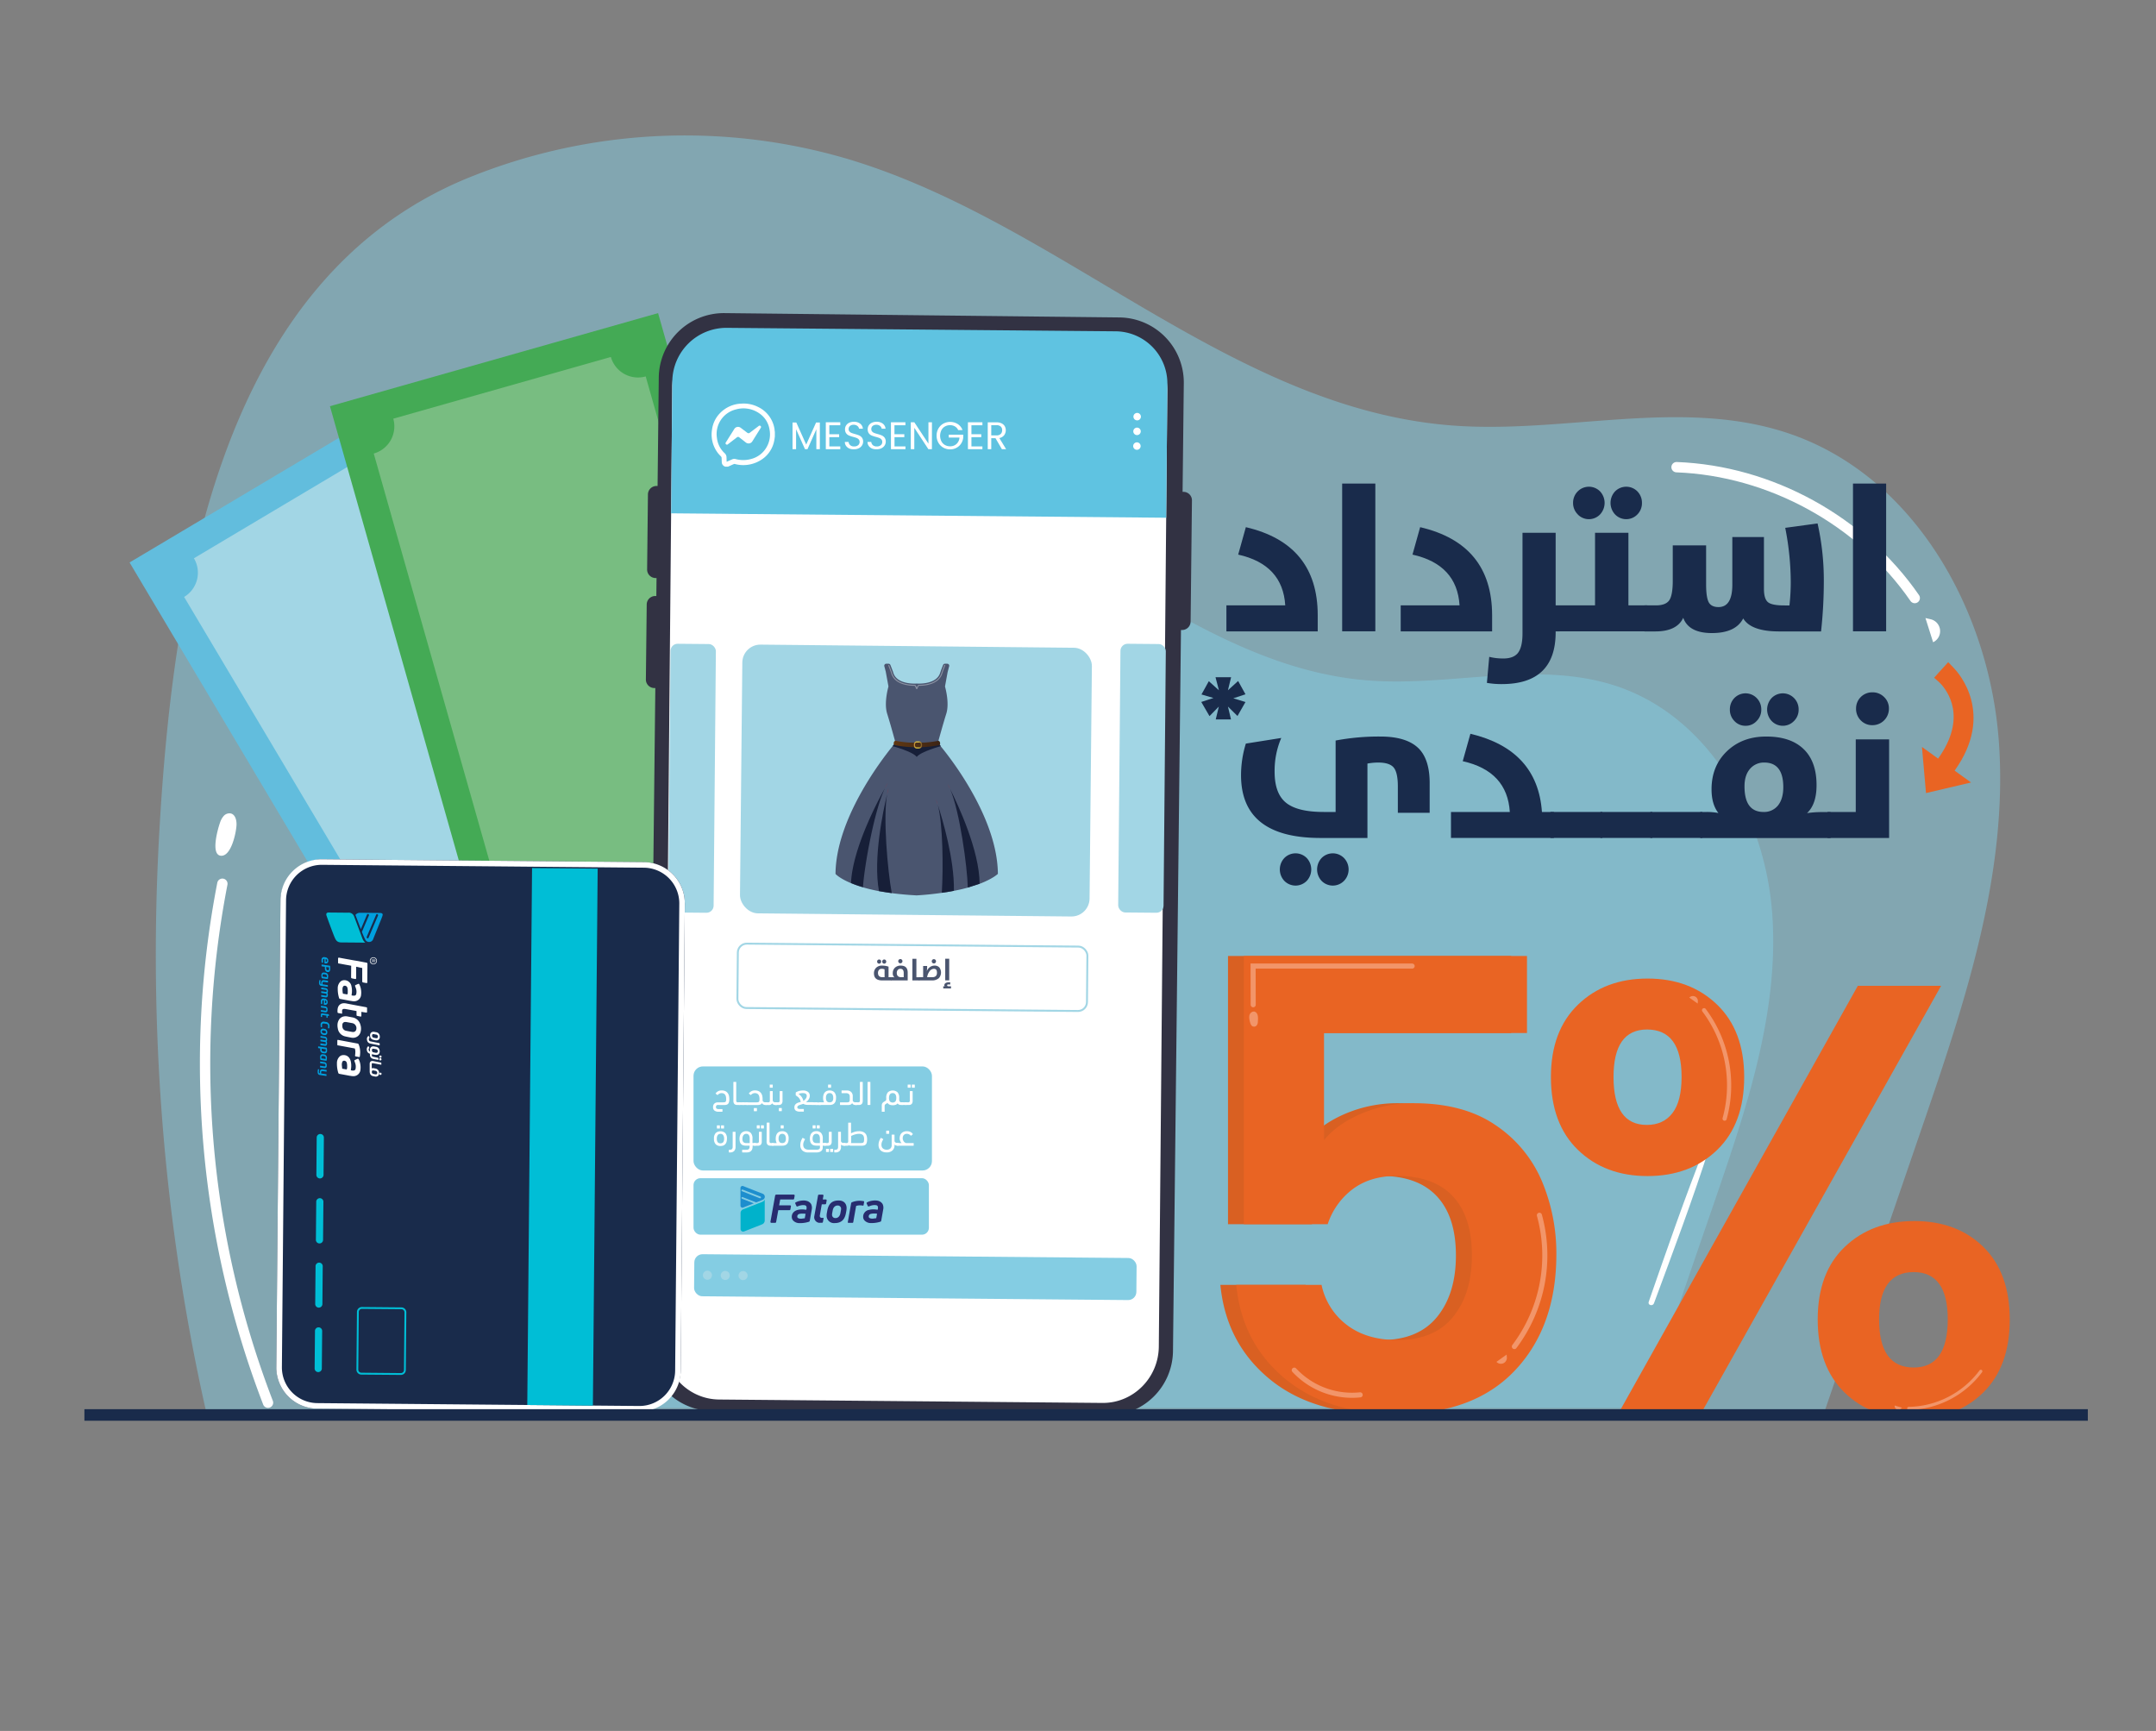 <svg id="Layer_1" data-name="Layer 1" xmlns="http://www.w3.org/2000/svg" xmlns:xlink="http://www.w3.org/1999/xlink" viewBox="0 0 1080 867"><rect x="0" y="0" width="1080" height="867" fill="#808080" stroke="none"/><defs><style>.cls-1,.cls-13,.cls-15,.cls-16,.cls-24,.cls-4,.cls-6{fill:none;}.cls-2,.cls-20,.cls-21,.cls-34{fill:#fff;}.cls-23,.cls-3{fill:#84cde3;}.cls-3{opacity:0.5;}.cls-21,.cls-4{stroke:#fff;}.cls-13,.cls-15,.cls-16,.cls-4{stroke-linecap:round;}.cls-13,.cls-15,.cls-16,.cls-21,.cls-24,.cls-4,.cls-6{stroke-miterlimit:10;}.cls-4{stroke-width:5.18px;}.cls-5{clip-path:url(#clip-path);}.cls-6{stroke:#e96423;stroke-width:2px;}.cls-7{fill:#62bddd;}.cls-8{fill:#a2d6e5;}.cls-9{fill:#4a5;}.cls-10{fill:#78bd81;}.cls-11{fill:#d96022;}.cls-12{fill:#e96423;}.cls-13,.cls-15,.cls-16{stroke:#f29569;}.cls-13{stroke-width:2.55px;}.cls-14{fill:#f29569;}.cls-15{stroke-width:1.55px;}.cls-16{stroke-width:2.1px;}.cls-17{fill:#192b4b;}.cls-18{fill:#323243;}.cls-19{clip-path:url(#clip-path-2);}.cls-20{opacity:0.61;}.cls-21{stroke-width:1.93px;stroke-dasharray:4.84;}.cls-22{fill:#5fc3e1;}.cls-24{stroke:#a2d6e5;stroke-width:0.97px;}.cls-25{fill:#4a556f;}.cls-26{opacity:0.36;}.cls-27{fill:#171f38;}.cls-28{fill:#be1e2d;}.cls-29{fill:url(#linear-gradient);}.cls-30{fill:url(#linear-gradient-2);}.cls-31{fill:#272c6f;}.cls-32{fill:#1d8ece;}.cls-33{fill:#00b2cb;}.cls-34{fill-rule:evenodd;}.cls-35{fill:#00a0df;}.cls-36{fill:#00bed6;}</style><clipPath id="clip-path"><rect class="cls-1" x="1152" y="952.56" width="1920" height="1080"/></clipPath><clipPath id="clip-path-2"><rect class="cls-2" x="191.92" y="310.88" width="533.8" height="243.99" rx="26.5" transform="translate(20.84 886.84) rotate(-89.36)"/></clipPath><linearGradient id="linear-gradient" x1="447.66" y1="372.67" x2="471.03" y2="372.67" gradientUnits="userSpaceOnUse"><stop offset="0" stop-color="#603813"/><stop offset="1" stop-color="#3c2415"/></linearGradient><linearGradient id="linear-gradient-2" x1="457.78" y1="373.12" x2="461.87" y2="373.12" gradientUnits="userSpaceOnUse"><stop offset="0" stop-color="#af7c3c"/><stop offset="0.08" stop-color="#c1943a"/><stop offset="0.19" stop-color="#d3ac39"/><stop offset="0.3" stop-color="#e1bd38"/><stop offset="0.42" stop-color="#e8c837"/><stop offset="0.57" stop-color="#ebcb37"/><stop offset="1" stop-color="#745129"/></linearGradient></defs><path class="cls-3" d="M962.69,565q-24.32,70.86-48.64,141.74H103.18c-21.4-94.76-28.86-192.6-23.41-289.44C87,288.57,112.45,139.73,233.71,89.42a288.14,288.14,0,0,1,191-9.78C531.44,111.56,616.4,204.73,727.64,213.13c55.73,4.21,113.64-13.74,166.71,3.4,64.21,20.73,102.21,89,106.94,155S984.22,502.26,962.69,565Z"/><path class="cls-3" d="M859.29,600.56q-18,52.31-35.91,104.62H224.81a773.73,773.73,0,0,1-17.28-213.65c5.35-95,24.12-204.87,113.63-242a212.75,212.75,0,0,1,141-7.22c78.77,23.56,141.49,92.34,223.6,98.54,41.14,3.11,83.89-10.14,123.07,2.51,47.4,15.3,75.45,65.72,78.94,114.42S875.18,554.27,859.29,600.56Z"/><path class="cls-4" d="M839.83,234c47,1.77,92.6,26.81,119.32,65.55"/><path class="cls-2" d="M964.51,309.57l3.84,12.12A6.14,6.14,0,0,0,967,310.14"/><path class="cls-4" d="M111.39,442.65a473.17,473.17,0,0,0,22.86,259.92"/><path class="cls-2" d="M110.2,412.09a9.44,9.44,0,0,1,1.9-3.44,3.83,3.83,0,0,1,3.58-1.19c2.21.6,2.87,3.4,2.8,5.68-.11,3.54-2.54,15.67-7.67,15.49C105.32,428.45,109.1,415.19,110.2,412.09Z"/><path class="cls-2" d="M828.51,652.81c9.66-26.08,19.42-52,27.92-78.52.44-1.34-1.57-1.83-2.07-.57-10.3,25.85-19.32,52.08-28.48,78.37-.58,1.66,2,2.34,2.63.72Z"/><path class="cls-2" d="M859.3,566.38c2.83,0,2.84-4.41,0-4.41s-2.84,4.41,0,4.41Z"/><g class="cls-5"><path class="cls-6" d="M1686.21,711.23a716.4,716.4,0,0,1-62.15,206.29c-115.87,243.92-364.5,412.57-652.52,412.57A721.54,721.54,0,0,1,319,917.52H43.27V711.23h422.9A513.13,513.13,0,0,0,559,917.52,515.62,515.62,0,0,0,971.54,1123.8c168.73,0,318.52-81,412.6-206.28a513,513,0,0,0,92.79-206.29Z"/></g><rect class="cls-7" x="49.97" y="307.95" width="361.56" height="170.85" transform="translate(450.79 -6.09) rotate(59.24)"/><path class="cls-8" d="M364.36,507.16,267,565.08a14.13,14.13,0,0,0-19.37-4.92L92.23,299a14.14,14.14,0,0,0,4.91-19.37l97.32-57.92a14.13,14.13,0,0,0,19.37,4.92l155.45,261.2A14.13,14.13,0,0,0,364.36,507.16Z"/><polygon class="cls-9" points="329.65 156.83 421.43 480.33 406.55 510.84 368.94 521.51 314.11 537.07 263.97 551.3 173.91 233.89 169.77 219.29 165.28 203.46 329.65 156.83"/><path class="cls-10" d="M396.62,498.41,287.67,529.32a14.13,14.13,0,0,0-17.45-9.74l-83-292.42A14.13,14.13,0,0,0,197,209.71L306,178.8a14.13,14.13,0,0,0,17.45,9.74l83,292.42A14.13,14.13,0,0,0,396.62,498.41Z"/><path class="cls-11" d="M757,517.42H655.3v53.67q6.6-8.16,18.83-13.34a66.19,66.19,0,0,1,26-5.18q25.1,0,41.11,11a63.66,63.66,0,0,1,23.22,28.09,93.09,93.09,0,0,1,7.22,36.56q0,36.09-20.56,58t-58.52,22q-35.77,0-57.12-17.89t-24.16-46.76h42.68a33.72,33.72,0,0,0,12.71,20.09q9.88,7.53,25.26,7.53,18.51,0,27.93-11.61t9.41-30.75q0-19.46-9.57-29.66T691.71,589q-13.19,0-22,6.59a35.94,35.94,0,0,0-12.55,17.58H615.14V478.83H757Z"/><path class="cls-11" d="M750.65,674.46A75.93,75.93,0,0,0,763.2,608.7"/><path class="cls-11" d="M746.78,678.48l-5.09,3.64a3,3,0,0,0,5.19-2.4"/><path class="cls-11" d="M640.4,686.29a39.57,39.57,0,0,0,33,12.36"/><polyline class="cls-11" points="699.45 483.89 619.78 483.89 619.82 503.26"/><path class="cls-11" d="M619.65,512.31c.11.31.31.68.64.67s.56-.55.58-1l.11-2c0-.79-.37-2.87-1.52-1.75C618.69,509,619.36,511.44,619.65,512.31Z"/><path class="cls-12" d="M764.91,517.42H663.24v53.67q6.59-8.16,18.83-13.34a66.18,66.18,0,0,1,26-5.18q25.11,0,41.11,11a63.6,63.6,0,0,1,23.22,28.09,93.09,93.09,0,0,1,7.22,36.56q0,36.09-20.55,58t-58.53,22q-35.77,0-57.11-17.89t-24.16-46.76H662a33.77,33.77,0,0,0,12.71,20.09q9.88,7.53,25.27,7.53,18.51,0,27.92-11.61t9.42-30.75q0-19.46-9.57-29.66T699.64,589q-13.17,0-22,6.59a36,36,0,0,0-12.56,17.58h-42V478.83H764.91Z"/><path class="cls-13" d="M758.59,674.46a75.93,75.93,0,0,0,12.54-65.76"/><path class="cls-14" d="M754.71,678.48l-5.08,3.64a3,3,0,0,0,5.19-2.4"/><path class="cls-13" d="M648.34,686.29a39.57,39.57,0,0,0,33,12.36"/><polyline class="cls-13" points="707.38 483.89 627.71 483.89 627.76 503.26"/><path class="cls-13" d="M627.59,512.31c.1.31.31.68.64.67s.56-.55.58-1l.1-2c.05-.79-.36-2.87-1.51-1.75C626.62,509,627.3,511.44,627.59,512.31Z"/><path class="cls-12" d="M790.45,503.22Q804,490.14,825.3,490.14t34.86,13.08q13.55,13.09,13.55,36.23,0,23.44-13.55,36.53T825.3,589.07q-21.3,0-34.85-13.09T776.9,539.45Q776.9,516.32,790.45,503.22Zm17.81,36.23q0,24.06,16.74,24,8.22,0,12.79-5.94t4.56-18.11q0-23.75-17.35-23.74Q808.26,515.71,808.26,539.45Zm164.08-45.66L852.7,706.88H811.3L930.63,493.79ZM924.09,624.54q13.54-12.94,34.85-12.94t34.56,12.94q13.23,12.93,13.24,36.37T993.5,697.44q-13.25,13.09-34.56,13.09-21.62,0-35-13.09t-13.4-36.53Q910.54,637.48,924.09,624.54Zm17.2,36.37q0,24.06,17.35,24.05,17,0,17.05-24.05,0-23.74-17.05-23.74Q941.29,637.17,941.29,660.91Z"/><path class="cls-15" d="M956.13,705.45a46.12,46.12,0,0,0,36.12-18.61"/><path class="cls-14" d="M952.76,705.11,949.11,704a1.84,1.84,0,0,0,3.1,1.58"/><path class="cls-16" d="M853.61,506a62.71,62.71,0,0,1,10.3,54.3"/><path class="cls-14" d="M850.41,502.67l-4.19-3a2.49,2.49,0,0,1,4.28,2"/><path class="cls-17" d="M614.34,303.22h29.48q-1.27-20.46-23.58-25.43l3.84-13.74q36,8.4,36,44.09v8.1H614.34Z"/><path class="cls-17" d="M672.33,242.21h16.61v74H672.33Z"/><path class="cls-17" d="M701.65,303.22h29.48q-1.27-20.46-23.58-25.43l3.84-13.74q36,8.4,36.05,44.09v8.1H701.65Z"/><path class="cls-17" d="M779.27,316.24v.41q0,26-27,26a42.85,42.85,0,0,1-7.44-.61L746,329a28.45,28.45,0,0,0,7.13.82q4.82,0,7.07-2.56,2.46-2.93,2.46-9.95V266.87h16.61v36.35H799V266.87h16.72v36.35h9.43v13Zm11.08-58.6A7.9,7.9,0,0,1,788,251.9a8,8,0,0,1,2.31-5.75,7.86,7.86,0,0,1,11.23,0,8.46,8.46,0,0,1,0,11.49,7.75,7.75,0,0,1-11.23,0Zm18.66,0a8.46,8.46,0,0,1,0-11.49,7.86,7.86,0,0,1,11.23,0,8.14,8.14,0,0,1,2.26,5.75,8,8,0,0,1-2.26,5.74,7.75,7.75,0,0,1-11.23,0Z"/><path class="cls-17" d="M823.78,303.22h5.69c3.21,0,5.41-.81,6.61-2.41s1.85-4.94,1.85-9.8V273.17h16.71v19.54q0,6.51,1.33,9c.89,1.57,2.52,2.36,4.87,2.36q6.93,0,6.93-11.23V269h15.84v25.94q0,5,2,6.67t8.46,1.64h2.31a107,107,0,0,0,.66-11.33,142,142,0,0,0-2.77-27.54l16.2-2.2a129.34,129.34,0,0,1,3.13,28.76,230,230,0,0,1-1.38,25.33h-21q-14.06,0-18-6.51-3.79,7.33-15.69,7.33-11.58,0-14.35-7.64-3.18,6.82-14,6.82h-5.43Z"/><path class="cls-17" d="M928.21,242.21h16.61v74H928.21Z"/><path class="cls-17" d="M661.46,419.72q-39.8,0-39.79-31.47a53.77,53.77,0,0,1,2.41-15.8l17.74-2.82a41.68,41.68,0,0,0-3.33,16.92q0,10.67,5.48,15.33,5.7,4.83,19.18,4.82h5.9V370.92a115.84,115.84,0,0,1,22.45-2q13.53,0,19.48,6.3,5.19,5.59,5.18,17.08v14.81H700.22V393.89q0-6.78-2-9.34t-7.69-2.61a30,30,0,0,0-5.54.51v37.27Zm-6.87,21.49a7.86,7.86,0,0,1-11.23,0,8.37,8.37,0,0,1,0-11.44,7.88,7.88,0,0,1,11.23,0,8.4,8.4,0,0,1,0,11.44Zm18.66,0a7.86,7.86,0,0,1-11.23,0,8.4,8.4,0,0,1,0-11.44,7.88,7.88,0,0,1,11.23,0,8.24,8.24,0,0,1,0,11.44Z"/><path class="cls-17" d="M726.83,406.7h29.48q-1.29-20.46-23.59-25.43l3.85-13.74q33.63,8,35.83,39.17h6v13H726.83Z"/><path class="cls-17" d="M776.66,406.7h26v13h-26Z"/><path class="cls-17" d="M801.68,406.7h26v13h-26Z"/><path class="cls-17" d="M826.7,406.7h26v13h-26Z"/><path class="cls-17" d="M851.72,406.7H855a30.49,30.49,0,0,1,5.79.52q-3.43-4.37-3.43-11.85,0-11.73,7.74-19.12t19.74-7.33q12,0,18.51,6.15,6.62,6.26,6.61,18.2,0,9.54-4.77,14a53.17,53.17,0,0,1,7.28-.52H917v13H851.72Zm17.07-45.58a8,8,0,0,1-2.25-5.74,8.13,8.13,0,0,1,2.25-5.74,7.8,7.8,0,0,1,11.18,0,8,8,0,0,1,2.31,5.74,7.88,7.88,0,0,1-2.31,5.74,7.35,7.35,0,0,1-5.59,2.41A7.44,7.44,0,0,1,868.79,361.12Zm21.79,42.4q2.71-3.33,2.72-9.22,0-12.36-9.54-12.36a9.08,9.08,0,0,0-6.82,2.82q-3.08,3.23-3.07,9.13,0,12.81,9.53,12.81A8.89,8.89,0,0,0,890.58,403.52Zm-3.13-42.4a8.45,8.45,0,0,1,0-11.48,7.86,7.86,0,0,1,11.23,0,8,8,0,0,1,2.31,5.74,7.88,7.88,0,0,1-2.31,5.74,7.75,7.75,0,0,1-11.23,0Z"/><path class="cls-17" d="M915.45,406.7H929.6V370.35h16.71v49.37H915.45Zm16.66-45.88a8.14,8.14,0,0,1-2.36-5.9,8.06,8.06,0,0,1,8.15-8.15,8.09,8.09,0,0,1,5.9,2.36,7.8,7.8,0,0,1,2.41,5.79,8.23,8.23,0,0,1-8.31,8.31A7.93,7.93,0,0,1,932.11,360.82Z"/><path class="cls-12" d="M962.76,374.12l8.09,5.85c14.8-20.65,4.62-34.07,1-37.8-.21-.22-.36-.35-.42-.41l-2.57-2.3,2.3-2.57,4.75-5.22,2.88,3c2.24,2.31,20.68,22.86.34,51.32l8.22,5.94-22.56,5.3Z"/><path class="cls-18" d="M592.91,246.36h-.52L593,192a32.62,32.62,0,0,0-32.26-33L363,156.83a32.63,32.63,0,0,0-33,32.25l-.6,54.34h-.52a4.27,4.27,0,0,0-4.31,4.21l-.41,37.59a4.26,4.26,0,0,0,4.21,4.31h.51l-.1,9h-.51a4.26,4.26,0,0,0-4.31,4.21l-.42,37.59a4.26,4.26,0,0,0,4.21,4.3h.52l-3.67,329.15a32.62,32.62,0,0,0,32.26,33l197.72,2.2a32.62,32.62,0,0,0,33-32.25l4-361.17h.52a4.26,4.26,0,0,0,4.31-4.21l.67-60.64A4.25,4.25,0,0,0,592.91,246.36Z"/><rect class="cls-2" x="191.92" y="310.88" width="533.8" height="243.99" rx="26.5" transform="translate(20.84 886.84) rotate(-89.36)"/><g class="cls-19"><polygon class="cls-2" points="736.02 723.92 121.08 716.5 129.57 99.22 744.51 106.65 736.02 723.92"/><path class="cls-20" d="M740.64,393.74l1.71-124.46a73.35,73.35,0,0,0-50.2,44.36,38.9,38.9,0,0,0-62.51-8.45,72.91,72.91,0,0,0-141.11,22,32.06,32.06,0,0,0-7.25-.92A32.63,32.63,0,0,0,454,340.5a51,51,0,0,0-89.4-17.19,57.15,57.15,0,0,0-112.26,3.3A32.52,32.52,0,0,0,203,322.36a40.68,40.68,0,0,0-58.77-28.85,33.06,33.06,0,0,0,.42-4.8,32.71,32.71,0,0,0-17.24-29.3l-.88,64.11-.86,62.79Z"/><path class="cls-2" d="M739.46,479.77l1.36-99a52.11,52.11,0,0,0-56.31,7.87A73.32,73.32,0,0,0,570.09,346c.09-1.17.16-2.34.18-3.52a52.24,52.24,0,1,0-102.09,15.17,52.12,52.12,0,0,0-78.07,14A35.19,35.19,0,0,0,344,369.61a52.11,52.11,0,0,0-95.52,15.17,73.35,73.35,0,0,0-123,12.68l-1,74.87Z"/><path class="cls-2" d="M738.57,544l1.95-141.41a86,86,0,0,0-48.76,66.87,55.64,55.64,0,0,0-87.75-.62,60.31,60.31,0,0,0-54.16-35.37h-.13c.09-1.19.16-2.4.18-3.61a55.8,55.8,0,0,0-111.57-2.54,85.32,85.32,0,0,0-140,16.43,41.69,41.69,0,0,0-54.08-3,55.65,55.65,0,0,0-79.61-23.9,55.89,55.89,0,0,0-38.77-45.86l-2.28,165.58Z"/><path class="cls-2" d="M737.34,634l1.91-138.95a40.6,40.6,0,0,0-47.79,31.56,40.43,40.43,0,0,0-51.56-6.73,61.6,61.6,0,0,0-109.73-23.72,55.2,55.2,0,0,0-108.31,12.57,40.54,40.54,0,0,0-60.18,13.61,61.47,61.47,0,0,0-69.16-18.84,41.3,41.3,0,0,0,1.16-9.1,40.57,40.57,0,0,0-78.11-16.06,61.54,61.54,0,0,0-91.07-10.92L122.32,626.6Z"/><path class="cls-2" d="M736.43,699.57,738.34,561a89.38,89.38,0,0,0-63.49,37.48,55.38,55.38,0,0,0-74.14,22.08A37.7,37.7,0,0,0,561.39,611,55.47,55.47,0,0,0,455,579.75a37.71,37.71,0,0,0-58.62,11.65,55.44,55.44,0,0,0-99.29,27.81A89,89,0,0,0,177,603.27a55.43,55.43,0,0,0-53.71-45l-1.85,133.92Z"/><path class="cls-2" d="M736.1,723.82l2.06-149.89A47.53,47.53,0,0,0,712,615.75a48.55,48.55,0,0,0,.42,7,58.47,58.47,0,0,0-27.66-7.29,59.24,59.24,0,0,0-58.57,47,47.13,47.13,0,0,0-71.6,4.44,82.74,82.74,0,0,0-162.38-8.71A73.87,73.87,0,0,0,262.13,679.9a47.08,47.08,0,0,0-60.42-16.68,73.61,73.61,0,0,0-79.16-54.05l-1.47,107.22Z"/><path class="cls-2" d="M437.11,407.59l10.21,33a3.46,3.46,0,0,0,5.48,1.67L485,416.16s-33.68-13.73-33.69-13S437.11,407.59,437.11,407.59Z"/><path class="cls-2" d="M522.06,345.37c-20.93,8-88.49,35-114.06,45.19a3.92,3.92,0,0,0,.2,7.35l28.91,9.68,10.18,32.92a3.51,3.51,0,0,0,2.68,2.43c1,.2,2.79-26.53,2.79-26.53s30.2,23.19,44.53,34.13a6,6,0,0,0,9.55-3.61c4.62-22.35,16.18-78.24,20.12-97.34A3.68,3.68,0,0,0,522.06,345.37Z"/><path class="cls-2" d="M450,442.94c1,.2,2.79-26.53,2.79-26.53l50.79-46.86a.39.39,0,0,0-.46-.63l-66,38.67,10.18,32.92A3.51,3.51,0,0,0,450,442.94Z"/><path class="cls-21" d="M275.38,505.25c34.43.31,80.48-18.71,90.18-56.19,3.92-15.12.84-31.41-10.93-42.63-14.88-14.17-31.6-1.59-27.8,18,6.25,32.16,44.79,56.38,74.32,57.07,17.07.4,33.2-7.66,39.57-24.45"/><path class="cls-21" d="M324,508.8c31.69,37.33,52.84,104.93,20.75,149.65-13,18-33.55,29.52-56.51,26.87-29-3.34-30.51-33.06-5.67-46.73,40.81-22.45,102.35-2.42,130,29.2,16,18.28,21.86,43.23,9.33,65.47"/></g><path class="cls-2" d="M584.74,196l-4.26,478.47c-.14,15.7-12.81,28.37-28.25,28.23l-192-1.71c-15.44-.14-27.89-13-27.75-28.73l4.26-478.47c0-.46,0-.93.05-1.38v-.13A28.25,28.25,0,0,1,365,165.53l192,1.71a28.26,28.26,0,0,1,27.73,27.21v.13C584.74,195,584.75,195.51,584.74,196Z"/><path class="cls-22" d="M363.74,165.08H558.45a26.15,26.15,0,0,1,26.15,26.15v67a0,0,0,0,1,0,0h-248a0,0,0,0,1,0,0v-66A27.14,27.14,0,0,1,363.74,165.08Z" transform="translate(1.9 -4.1) rotate(0.51)"/><rect class="cls-8" x="371.67" y="323.15" width="175.11" height="134.6" rx="9.05" transform="matrix(1, 0.01, -0.01, 1, 3.5, -4.08)"/><rect class="cls-8" x="560.69" y="322.52" width="22.72" height="134.6" rx="3.57" transform="translate(3.5 -5.08) rotate(0.51)"/><rect class="cls-8" x="335.31" y="322.52" width="22.72" height="134.6" rx="3.57" transform="translate(3.49 -3.07) rotate(0.51)"/><rect class="cls-23" x="347.73" y="629.16" width="221.56" height="21.07" rx="4.11" transform="translate(5.72 -4.06) rotate(0.51)"/><path class="cls-8" d="M372.22,641.19a2.27,2.27,0,1,1,2.28-2.25A2.27,2.27,0,0,1,372.22,641.19Z"/><path class="cls-8" d="M363.28,641.11a2.27,2.27,0,1,1,2.29-2.25A2.25,2.25,0,0,1,363.28,641.11Z"/><path class="cls-8" d="M354.35,641a2.27,2.27,0,1,1,2.29-2.25A2.27,2.27,0,0,1,354.35,641Z"/><rect class="cls-24" x="369.49" y="473.39" width="175.11" height="32.25" rx="4.49" transform="translate(4.38 -4.05) rotate(0.51)"/><path class="cls-25" d="M474.7,336.6l-1.28,7a.86.86,0,0,0,0,.42c.36,1.3,2.19,8.42.6,13.46-1.46,4.63-3.38,11.6-4,13.81a1,1,0,0,1-.92.71H449.31a1,1,0,0,1-.92-.71c-.43-1.56-1.5-5.47-2.61-9.27-.47-1.59-.94-3.17-1.37-4.54-1.59-5,.24-12.16.6-13.46a.86.86,0,0,0,0-.42l-1.28-7s0-.05,0-.07l-.76-2.88a1,1,0,0,1,.92-1.2h1.25a1,1,0,0,1,.89.62l1.21,3.16a6,6,0,0,1,.22.68c1.76,6,10.86,5.52,11.7,5.47h.13c.84.05,9.8.51,11.66-5.33l.56-1.62.91-2.36a1,1,0,0,1,.89-.62h1.24a1,1,0,0,1,.93,1.2l-.76,2.88A.19.19,0,0,0,474.7,336.6Z"/><g class="cls-26"><path class="cls-2" d="M459.22,345.21c-.21,0-.29-.2-.46-.62-.11-.27-.44-1.08-.65-1.08a19.39,19.39,0,0,1-6.13-.94c-3-1-4.83-2.84-5.57-5.35a6,6,0,0,0-.2-.6L445,333.4a.25.25,0,0,1,.14-.31.24.24,0,0,1,.31.14l1.23,3.22c.08.21.15.43.21.64.69,2.35,2.46,4,5.27,5a18.53,18.53,0,0,0,6,.92c.53,0,.84.77,1.09,1.38l0,.06,0-.06c.25-.61.56-1.38,1.09-1.38,2.81,0,9.53-.56,11.2-5.78l.56-1.61.92-2.41a.24.24,0,1,1,.44.17l-.91,2.41L472,337.4c-1.76,5.51-8.73,6.11-11.65,6.11-.21,0-.54.81-.65,1.08-.17.42-.26.62-.47.62Z"/></g><path class="cls-25" d="M499.87,437.69s-2.33,2.39-9.16,5l-5.92,1.9c-2.05.57-4.36,1.12-7,1.62-1.87.36-3.89.71-6.06,1-3.72.53-7.89,1-12.56,1.27-4.65-.25-8.81-.64-12.51-1.13-2.31-.31-4.45-.66-6.41-1-3.08-.59-5.75-1.25-8.07-1.93a53.78,53.78,0,0,1-5.94-2.09c-5.79-2.41-7.71-4.59-7.71-4.59.21-27.27,22.61-56.63,28.56-63.95l.06-.08c.72-.88,1.19-1.43,1.33-1.6l.05-.05h21.29l0,.05c.15.17.62.72,1.34,1.6l.06.08C477.26,381.06,499.66,410.42,499.87,437.69Z"/><path class="cls-27" d="M469.87,372H448.58l-1.44,1.73s10.15,2.74,12.08,5.4c1.94-2.66,12.09-5.4,12.09-5.4Z"/><path class="cls-27" d="M426.29,442.28c.77-16.86,12.71-39.83,17-47.51-5.29,11-10.33,39-11,49.6A53.78,53.78,0,0,1,426.29,442.28Z"/><path class="cls-28" d="M444.74,392.15c-.05.09-.6,1-1.48,2.62A19.11,19.11,0,0,1,444.74,392.15Z"/><path class="cls-28" d="M445.1,394.91c0,.07-.3,1.12-.73,2.91A18.38,18.38,0,0,1,445.1,394.91Z"/><path class="cls-27" d="M446.71,447.33c-2.31-.31-4.45-.66-6.41-1-3-16.46,2.1-40.27,4.07-48.48C442.29,409.4,444.62,436.09,446.71,447.33Z"/><path class="cls-28" d="M474.61,392.59a17.72,17.72,0,0,1,1.35,2.63C475.16,393.61,474.66,392.67,474.61,392.59Z"/><path class="cls-27" d="M490.71,442.65l-5.92,1.9c-.22-10.29-4.05-38.23-8.83-49.33C479.83,402.94,490.66,426,490.71,442.65Z"/><path class="cls-28" d="M468.79,400.34a18.42,18.42,0,0,1,.95,2.79C469.18,401.42,468.82,400.42,468.79,400.34Z"/><path class="cls-27" d="M477.84,446.17c-1.87.36-3.89.71-6.06,1,.77-12.67.57-34.22-2-44.06C472.12,410.37,478.11,430.29,477.84,446.17Z"/><path class="cls-29" d="M470.29,373.26a58.39,58.39,0,0,1-21.89,0,.87.87,0,0,1-.72-1c0-.16.07-.33.1-.5a.89.89,0,0,1,1-.68,56,56,0,0,0,21.05,0,.89.89,0,0,1,1,.68l.1.5A.87.87,0,0,1,470.29,373.26Z"/><path class="cls-30" d="M460.44,374.9h-1.23a1.44,1.44,0,0,1-1.43-1.44v-.69a1.43,1.43,0,0,1,1.43-1.43h1.23a1.43,1.43,0,0,1,1.43,1.43v.69A1.44,1.44,0,0,1,460.44,374.9Zm-1.23-3a.87.87,0,0,0-.86.86v.69a.86.86,0,0,0,.86.86h1.23a.86.86,0,0,0,.86-.86v-.69a.87.87,0,0,0-.86-.86Z"/><rect class="cls-23" x="347.4" y="590.13" width="117.91" height="28.3" rx="3.46"/><g id="Group_18725" data-name="Group 18725"><path id="Path_35" data-name="Path 35" class="cls-31" d="M432.62,603.42c.08-.39.15-.81.23-1.26a.51.51,0,0,0-.05-.4.52.52,0,0,0-.39-.17c-.25,0-.92-.11-.92-.11a9.89,9.89,0,0,0-4.69.7.67.67,0,0,0-.45.55c-.1.6-1.44,8.14-1.63,9.24a.51.51,0,0,0,0,.4.44.44,0,0,0,.34.13H427a.4.4,0,0,0,.42-.35l1.44-8.12a6.31,6.31,0,0,1,3.17-.18.48.48,0,0,0,.37,0,.49.49,0,0,0,.24-.4"/><path id="Path_36" data-name="Path 36" class="cls-31" d="M424,606.28l-.25,1.34c-.61,3.26-2.28,5-5.67,5a3.68,3.68,0,0,1-4-3.34,3.62,3.62,0,0,1,0-.57,4.79,4.79,0,0,1,.1-1.07l.24-1.34c.66-3.46,2.49-5,5.67-5,2.59,0,4,1.53,4,3.87a8.34,8.34,0,0,1-.11,1.11m-4.39-2.47c-1.11,0-2.15.75-2.46,2.44l-.25,1.34a5.62,5.62,0,0,0-.09.92,1.6,1.6,0,0,0,1.62,1.6h.13c1.24,0,2.16-.92,2.44-2.47l.25-1.34a5.16,5.16,0,0,0,.1-.88,1.63,1.63,0,0,0-1.63-1.61h-.11"/><path id="Path_37" data-name="Path 37" class="cls-31" d="M403.56,601.36a9,9,0,0,0-2.64.09,7.61,7.61,0,0,0-2.32.8c-.22.12-.35.27-.22.56s.35.81.59,1.29c.13.27.33.24.52.17l.24-.1.09,0a5.65,5.65,0,0,1,1.66-.48,4.8,4.8,0,0,1,1.69,0,1,1,0,0,1,.84.82,3.1,3.1,0,0,1-.11,1.42l-.22,0-.63-.07a9.47,9.47,0,0,0-3.48.17c-2,.53-3.13,2-2.92,3.84a2.63,2.63,0,0,0,.77,1.58,4.38,4.38,0,0,0,3,1.19H401a14.56,14.56,0,0,0,4.14-.66.67.67,0,0,0,.36-.21.7.7,0,0,0,.15-.39l1-5.66a4.38,4.38,0,0,0-.21-2.32,2.6,2.6,0,0,0-.25-.5,3.76,3.76,0,0,0-2.66-1.5m0,6.62-.4,2.19-.35.05c-.36,0-.7.1-1,.13a4,4,0,0,1-1.46-.06,2.2,2.2,0,0,1-.53-.22.73.73,0,0,1-.4-.63,1.31,1.31,0,0,1,1.11-1.46,5.27,5.27,0,0,1,1.31-.15c.27,0,.52,0,.74,0l.74.08.28,0"/><path id="Path_38" data-name="Path 38" class="cls-31" d="M439.31,601.35a8.66,8.66,0,0,0-2.64.1,7.41,7.41,0,0,0-2.32.79c-.22.13-.34.27-.22.56s.36.81.59,1.29a.36.36,0,0,0,.52.17l.24-.1.1,0a5.61,5.61,0,0,1,1.65-.49,5.11,5.11,0,0,1,1.7,0,1,1,0,0,1,.84.82,3.12,3.12,0,0,1-.12,1.42l-.21,0-.64-.08a9.27,9.27,0,0,0-3.48.18,3.47,3.47,0,0,0-2.92,3.83,2.59,2.59,0,0,0,.78,1.58,4.31,4.31,0,0,0,3,1.19l.62,0a14.49,14.49,0,0,0,4.13-.66.76.76,0,0,0,.37-.21.84.84,0,0,0,.14-.4l1-5.65a4.27,4.27,0,0,0-.2-2.32,2.38,2.38,0,0,0-.26-.5,3.71,3.71,0,0,0-2.65-1.51m0,6.62-.4,2.2-.36.05c-.35,0-.69.09-1,.12a4.16,4.16,0,0,1-1.45-.05,3.49,3.49,0,0,1-.53-.22.75.75,0,0,1-.41-.64,1.31,1.31,0,0,1,1.12-1.45,5.28,5.28,0,0,1,1.31-.16c.26,0,.51,0,.73,0s.49,0,.75.08l.28,0"/><path id="Path_39" data-name="Path 39" class="cls-31" d="M413.69,600.81h-1.54l.34-1.9a.47.47,0,0,0-.38-.54h-1.86a.47.47,0,0,0-.47.39l-1.88,10.44a2.82,2.82,0,0,0,2.28,3.27,2.73,2.73,0,0,0,.5,0h1.08a.48.48,0,0,0,.46-.39l.37-2.07h-1a.94.94,0,0,1-.94-.94.88.88,0,0,1,0-.16l1-5.69h1.71a.47.47,0,0,0,.46-.39l.27-1.51a.46.46,0,0,0-.38-.54h-.08"/><path id="Path_40" data-name="Path 40" class="cls-31" d="M397.57,598.36h-8.7a.59.59,0,0,0-.58.48l-2.35,13.1a.47.47,0,0,0,.38.55h2a.48.48,0,0,0,.47-.39l1.07-5.94h5.61a.47.47,0,0,0,.46-.39l.27-1.5a.47.47,0,0,0-.38-.55h-5.53l.53-2.92h6.51a.47.47,0,0,0,.47-.39l.27-1.5a.48.48,0,0,0-.38-.55h-.08"/><g id="Group_123" data-name="Group 123"><path id="Path_41" data-name="Path 41" class="cls-32" d="M372.3,604.81l5.31-2.08-5.91-2.32a.43.43,0,0,1-.25-.55.42.42,0,0,1,.55-.24l6.77,2.65L382,601a1.66,1.66,0,0,0,1-2.16,1.63,1.63,0,0,0-1-.94l-9.73-3.82a1,1,0,0,0-1.27.55.92.92,0,0,0-.07.36v8.92a1,1,0,0,0,1,1,1.15,1.15,0,0,0,.36-.07m-.45-9a.45.45,0,0,1,.16,0l8.93,3.51a.41.41,0,0,1,.24.54.42.42,0,0,1-.39.28.76.76,0,0,1-.16,0l-8.93-3.51a.43.43,0,0,1-.25-.55.45.45,0,0,1,.4-.27"/><path id="Path_42" data-name="Path 42" class="cls-33" d="M382.05,601.9l-9.85,3.86a2,2,0,0,0-1.24,1.82v8a1.31,1.31,0,0,0,1.31,1.31,1.27,1.27,0,0,0,.47-.09l9-3.54a2.08,2.08,0,0,0,1.33-1.94V600.61a1.59,1.59,0,0,1-.2.55,1.78,1.78,0,0,1-.84.74"/></g></g><rect class="cls-23" x="347.4" y="534.14" width="119.44" height="52.14" rx="4.72"/><path class="cls-2" d="M359.59,553.46a.84.84,0,0,0-.74.29,1.23,1.23,0,0,0-.21.73,1,1,0,0,0,.29.79,2,2,0,0,0,1.17.24h1.63a.15.15,0,0,1,.17.17v1a.15.15,0,0,1-.17.17H360a3.47,3.47,0,0,1-2.06-.55,2.06,2.06,0,0,1-.75-1.78,2.66,2.66,0,0,1,.23-1.16,2.08,2.08,0,0,1,1.37-1.11,3.5,3.5,0,0,1,.82-.11h2.68a3.13,3.13,0,0,0,.77-.08.84.84,0,0,0,.44-.26,1.1,1.1,0,0,0,.21-.5,5.56,5.56,0,0,0,.05-.78,5.7,5.7,0,0,0-.12-1.21,2.64,2.64,0,0,0-.39-.95,1.66,1.66,0,0,0-.7-.61,2.44,2.44,0,0,0-1.11-.22,2.36,2.36,0,0,0-1.06.24,3,3,0,0,0-.86.65c-.06.08-.14.08-.23,0l-.75-.61c-.1-.08-.12-.16,0-.24a3.91,3.91,0,0,1,1.18-1,3.54,3.54,0,0,1,1.73-.39,4.49,4.49,0,0,1,1.93.36,3.24,3.24,0,0,1,1.18,1,3.76,3.76,0,0,1,.61,1.38,7.78,7.78,0,0,1,.17,1.61,5.66,5.66,0,0,1-.15,1.42,2.23,2.23,0,0,1-.44.9,1.66,1.66,0,0,1-.77.48,3.61,3.61,0,0,1-1.1.15Z"/><path class="cls-2" d="M367.37,542.07a.15.15,0,0,1,.17-.17h1.09c.12,0,.17.05.17.17v9.16a1,1,0,0,0,.2.7.84.84,0,0,0,.62.2h.75a.6.6,0,0,1,.68.68.65.65,0,0,1-.17.54.94.94,0,0,1-.51.11h-1a2,2,0,0,1-1.53-.52,2.46,2.46,0,0,1-.46-1.63Z"/><path class="cls-2" d="M370.38,553.46a.58.58,0,0,1-.46-.15.78.78,0,0,1-.12-.5.85.85,0,0,1,.12-.55c.07-.09.22-.13.46-.13h1.87a.8.8,0,0,1,.51.14.57.57,0,0,1,.17.49.72.72,0,0,1-.16.56.81.81,0,0,1-.52.14Z"/><path class="cls-2" d="M372.27,553.46a.56.56,0,0,1-.46-.15.78.78,0,0,1-.12-.5.94.94,0,0,1,.11-.55.61.61,0,0,1,.47-.13h1.87a.8.8,0,0,1,.51.14.6.6,0,0,1,.17.49.72.72,0,0,1-.16.56.81.81,0,0,1-.52.14Z"/><path class="cls-2" d="M378.12,547.52a2.33,2.33,0,0,0-1.06.24,2.87,2.87,0,0,0-.86.65.16.16,0,0,1-.24,0l-.75-.61c-.1-.08-.12-.16,0-.24a4,4,0,0,1,1.18-1,3.54,3.54,0,0,1,1.73-.39,4.44,4.44,0,0,1,1.92.36,3.28,3.28,0,0,1,1.19,1,3.76,3.76,0,0,1,.61,1.38,7.78,7.78,0,0,1,.17,1.61,2.62,2.62,0,0,1,0,.29c0,.09,0,.19,0,.28a1,1,0,0,0,.45.79,2.06,2.06,0,0,0,1.08.26h.19a.8.8,0,0,1,.51.14.63.63,0,0,1,.17.49.73.73,0,0,1-.16.57.88.88,0,0,1-.52.13h-.36a2.25,2.25,0,0,1-1-.25,1.34,1.34,0,0,1-.64-.74,1.63,1.63,0,0,1-.82.76,3.31,3.31,0,0,1-1.31.23h-5.35a.6.6,0,0,1-.68-.68c0-.29.05-.47.16-.54a1,1,0,0,1,.52-.11H379a3.1,3.1,0,0,0,.76-.08.8.8,0,0,0,.44-.26,1,1,0,0,0,.21-.5,5.56,5.56,0,0,0,.05-.78,5.7,5.7,0,0,0-.12-1.21,2.82,2.82,0,0,0-.38-.95,1.69,1.69,0,0,0-.71-.61A2.4,2.4,0,0,0,378.12,547.52Zm-.33,9.06a.15.15,0,0,1-.17-.17v-1.24a.15.15,0,0,1,.17-.17H379a.15.15,0,0,1,.17.17v1.24a.15.15,0,0,1-.17.17Z"/><path class="cls-2" d="M383.76,553.46a.92.92,0,0,1-.51-.12.57.57,0,0,1-.17-.48.86.86,0,0,1,.16-.58.75.75,0,0,1,.52-.15h1.07a.84.84,0,0,0,.62-.2,1,1,0,0,0,.2-.7v-4.56a.15.15,0,0,1,.17-.17h1.09a.15.15,0,0,1,.17.17V551a1,1,0,0,0,.41.87,2,2,0,0,0,1.12.29h.2a.8.8,0,0,1,.51.14.63.63,0,0,1,.17.49.73.73,0,0,1-.16.57.88.88,0,0,1-.52.13h-.37a2,2,0,0,1-1-.23,1.38,1.38,0,0,1-.62-.66,1.78,1.78,0,0,1-1.77.89Zm2-8.64a.15.15,0,0,1-.17-.17v-1.24a.15.15,0,0,1,.17-.17h1.16a.15.15,0,0,1,.17.17v1.24a.15.15,0,0,1-.17.17Z"/><path class="cls-2" d="M388.67,553.46a.92.92,0,0,1-.51-.12.57.57,0,0,1-.17-.48.8.8,0,0,1,.17-.58.72.72,0,0,1,.51-.15h1.08a.85.85,0,0,0,.62-.2,1,1,0,0,0,.19-.7v-4.56a.15.15,0,0,1,.17-.17h1.09a.15.15,0,0,1,.17.17v4.64a2.4,2.4,0,0,1-.46,1.63,2,2,0,0,1-1.53.52Zm1.64,3.11a.15.15,0,0,1-.17-.17v-1.24c0-.12.05-.17.17-.17h1.15c.12,0,.17,0,.17.17v1.24a.15.15,0,0,1-.17.17Z"/><path class="cls-2" d="M402.09,546.2a4.15,4.15,0,0,1,2.68.71,2.38,2.38,0,0,1,.87,1.94,3.12,3.12,0,0,1-.17,1,4.23,4.23,0,0,1-.43.88,4.37,4.37,0,0,1-.61.74,4.47,4.47,0,0,1-.66.55,2.38,2.38,0,0,0,.37.06l.36,0H407a.87.87,0,0,1,.51.12.53.53,0,0,1,.17.47.77.77,0,0,1-.16.58.7.7,0,0,1-.52.16h-2.53a5,5,0,0,1-1.05-.12,3,3,0,0,1-1-.41c-.33.12-.67.23-1,.33a8.26,8.26,0,0,0-1,.32,2.23,2.23,0,0,0-.73.42.88.88,0,0,0-.29.68.7.7,0,0,0,.31.62,2.24,2.24,0,0,0,1.15.21h1.63a.15.15,0,0,1,.17.17v1a.15.15,0,0,1-.17.17h-1.75a3.75,3.75,0,0,1-2.09-.49,1.9,1.9,0,0,1-.71-1.67,2.15,2.15,0,0,1,.31-1.21,2.6,2.6,0,0,1,.79-.76,4.61,4.61,0,0,1,1-.45c.37-.11.73-.2,1.07-.27a4.28,4.28,0,0,0-.9-2,4,4,0,0,0-.67-.64l-.74-.56a.6.6,0,0,1-.2-.17.35.35,0,0,1,0-.17v-1a.38.38,0,0,1,.17-.34l.54-.27a6.42,6.42,0,0,1,.76-.29,7.58,7.58,0,0,1,1-.22A7.83,7.83,0,0,1,402.09,546.2Zm0,1.32a5.43,5.43,0,0,0-1.35.16,4,4,0,0,0-.76.28,5,5,0,0,1,1.52,1.38,5.58,5.58,0,0,1,.94,2.11A4.78,4.78,0,0,0,403,551a3.75,3.75,0,0,0,.55-.58,2.86,2.86,0,0,0,.41-.7,2,2,0,0,0,.16-.79,1.37,1.37,0,0,0-.16-.7,1.26,1.26,0,0,0-.43-.43,2,2,0,0,0-.66-.23A5.07,5.07,0,0,0,402.09,547.52Z"/><path class="cls-2" d="M407,553.46a.56.56,0,0,1-.46-.15.78.78,0,0,1-.12-.5.94.94,0,0,1,.11-.55c.07-.09.23-.13.47-.13h1.87a.84.84,0,0,1,.51.14.6.6,0,0,1,.17.49.76.76,0,0,1-.16.56.83.83,0,0,1-.52.14Z"/><path class="cls-2" d="M408.9,553.46a.58.58,0,0,1-.46-.15,1.31,1.31,0,0,1,0-1,.59.59,0,0,1,.46-.13h1.87a.8.8,0,0,1,.51.14.57.57,0,0,1,.17.49.72.72,0,0,1-.16.56.81.81,0,0,1-.52.14Z"/><path class="cls-2" d="M410.89,553.46a.88.88,0,0,1-.52-.13.77.77,0,0,1-.16-.57.63.63,0,0,1,.17-.49.84.84,0,0,1,.51-.14h1.92a4.36,4.36,0,0,1-.49-2.23,4.93,4.93,0,0,1,.25-1.67,3,3,0,0,1,.69-1.16,2.64,2.64,0,0,1,1-.66,3.84,3.84,0,0,1,1.29-.21,3.21,3.21,0,0,1,2.38.87,3.91,3.91,0,0,1,.86,2.83,5.27,5.27,0,0,1-.22,1.65,2.82,2.82,0,0,1-.65,1.1,2.51,2.51,0,0,1-1,.61,4.35,4.35,0,0,1-1.35.2Zm4.68-5.94a1.59,1.59,0,0,0-1.36.62,2.66,2.66,0,0,0-.46,1.66,2.85,2.85,0,0,0,.43,1.79,1.68,1.68,0,0,0,1.39.54,1.75,1.75,0,0,0,1.38-.5,2.67,2.67,0,0,0,.44-1.73,3.06,3.06,0,0,0-.44-1.75A1.56,1.56,0,0,0,415.57,547.52Zm-.6-2.7a.15.15,0,0,1-.17-.17v-1.24a.15.15,0,0,1,.17-.17h1.16a.15.15,0,0,1,.17.17v1.24a.15.15,0,0,1-.17.17Z"/><path class="cls-2" d="M427.16,551a1,1,0,0,0,.42.87,1.94,1.94,0,0,0,1.11.29h.19a.8.8,0,0,1,.51.14.63.63,0,0,1,.17.49.77.77,0,0,1-.16.57.88.88,0,0,1-.52.13h-.36a2.25,2.25,0,0,1-1-.25,1.39,1.39,0,0,1-.65-.74,1.57,1.57,0,0,1-.8.77,3.39,3.39,0,0,1-1.33.22h-3.78a.15.15,0,0,1-.17-.17v-1a.15.15,0,0,1,.17-.17h3.25a3,3,0,0,0,.76-.08.86.86,0,0,0,.45-.25,1,1,0,0,0,.2-.47,4.81,4.81,0,0,0,.05-.73v-1.36c0-1.14-.64-1.72-1.94-1.72h-2a.15.15,0,0,1-.17-.17v-1a.15.15,0,0,1,.17-.17h2.5a3.07,3.07,0,0,1,2.12.73,2.91,2.91,0,0,1,.82,2.29Z"/><path class="cls-2" d="M428.86,553.46a.92.92,0,0,1-.51-.12.57.57,0,0,1-.17-.48.86.86,0,0,1,.16-.58.75.75,0,0,1,.52-.15h1.07a.84.84,0,0,0,.62-.2,1,1,0,0,0,.2-.7v-9.16a.15.15,0,0,1,.17-.17H432a.15.15,0,0,1,.17.17v9.24a2.46,2.46,0,0,1-.46,1.63,2,2,0,0,1-1.53.52Z"/><path class="cls-2" d="M436,553.29a.15.15,0,0,1-.17.17h-1.08a.15.15,0,0,1-.17-.17V542.07c0-.12.05-.17.17-.17h1.08c.12,0,.17.05.17.17Z"/><path class="cls-2" d="M447.15,553.58a3.93,3.93,0,0,1-1.55-.29,2.52,2.52,0,0,1-1.1-.92,1.06,1.06,0,0,1-.4.39c-.15.08-.3.16-.44.25a1.4,1.4,0,0,0-.37.36,1.28,1.28,0,0,0-.15.7v2.77h-1.43v-3.13a2,2,0,0,1,.16-.87,1.64,1.64,0,0,1,.39-.58,2.44,2.44,0,0,1,.52-.39l.52-.3a1.88,1.88,0,0,0,.43-.35.85.85,0,0,0,.21-.52c0-.12,0-.25,0-.38s0-.27,0-.42a4,4,0,0,1,.86-2.83,3.69,3.69,0,0,1,4.76,0,3.91,3.91,0,0,1,.87,2.83c0,.13,0,.25,0,.38s0,.24,0,.35a1.69,1.69,0,0,0,.34,1.19,1,1,0,0,0,.71.31h.48a.84.84,0,0,1,.51.14.63.63,0,0,1,.17.49.77.77,0,0,1-.16.57.9.9,0,0,1-.52.13h-.36l-.51,0a2.59,2.59,0,0,1-.54-.11,2.13,2.13,0,0,1-.5-.25,1.41,1.41,0,0,1-.41-.43,2.31,2.31,0,0,1-1,.71A4.07,4.07,0,0,1,447.15,553.58Zm0-6.06a1.56,1.56,0,0,0-1.38.63,3.06,3.06,0,0,0-.44,1.75,2.94,2.94,0,0,0,.44,1.79,2,2,0,0,0,2.77,0,3,3,0,0,0,.43-1.79,3.06,3.06,0,0,0-.43-1.75A1.57,1.57,0,0,0,447.15,547.52Z"/><path class="cls-2" d="M451.9,553.46a.56.56,0,0,1-.46-.15.78.78,0,0,1-.12-.5.94.94,0,0,1,.11-.55c.07-.09.23-.13.47-.13h1.87a.84.84,0,0,1,.51.14.6.6,0,0,1,.17.49.72.72,0,0,1-.17.56.78.78,0,0,1-.51.14Z"/><path class="cls-2" d="M453.77,553.46a.87.87,0,0,1-.51-.12c-.12-.08-.17-.24-.17-.48a.81.81,0,0,1,.16-.58.75.75,0,0,1,.52-.15h1.17a.85.85,0,0,0,.62-.2,1,1,0,0,0,.19-.7v-4.56c0-.11.06-.17.18-.17H457a.15.15,0,0,1,.17.17v4.64a2.4,2.4,0,0,1-.46,1.63,2,2,0,0,1-1.53.52Zm1.08-8.64a.15.15,0,0,1-.17-.17v-1.24a.15.15,0,0,1,.17-.17H456a.15.15,0,0,1,.17.17v1.24a.15.15,0,0,1-.17.17Zm2.08,0a.15.15,0,0,1-.17-.17v-1.24a.15.15,0,0,1,.17-.17h1.15a.15.15,0,0,1,.17.17v1.24a.15.15,0,0,1-.17.17Z"/><path class="cls-2" d="M360.9,574a3.21,3.21,0,0,1-2.38-.86,3.86,3.86,0,0,1-.87-2.81,3.91,3.91,0,0,1,.87-2.83,3.69,3.69,0,0,1,4.76,0,3.91,3.91,0,0,1,.86,2.83,5.18,5.18,0,0,1-.23,1.67,3,3,0,0,1-.64,1.14,2.59,2.59,0,0,1-1,.65A4.07,4.07,0,0,1,360.9,574Zm0-6.05a1.57,1.57,0,0,0-1.39.63,3,3,0,0,0-.43,1.75,3,3,0,0,0,.43,1.79,2,2,0,0,0,2.77,0,2.94,2.94,0,0,0,.44-1.79,3,3,0,0,0-.44-1.75A1.56,1.56,0,0,0,360.9,567.92Zm-1.62-2.7a.15.15,0,0,1-.17-.17v-1.24a.15.15,0,0,1,.17-.17h1.16a.15.15,0,0,1,.17.17v1.24a.15.15,0,0,1-.17.17Zm2.08,0a.15.15,0,0,1-.17-.17v-1.24a.15.15,0,0,1,.17-.17h1.15a.15.15,0,0,1,.17.17v1.24a.15.15,0,0,1-.17.17Z"/><path class="cls-2" d="M365.25,577.24a.15.15,0,0,1-.17-.17v-1a.15.15,0,0,1,.17-.17h.39q1.38,0,1.38-1.44v-7.4a.15.15,0,0,1,.17-.17h1.08c.12,0,.18.06.18.17v7.36a2.88,2.88,0,0,1-.7,2.09,2.73,2.73,0,0,1-2,.72Z"/><path class="cls-2" d="M371.93,577.24a.15.15,0,0,1-.17-.17v-1a.15.15,0,0,1,.17-.17h2a2.48,2.48,0,0,0,.63-.07,1.26,1.26,0,0,0,.5-.26,1.18,1.18,0,0,0,.33-.49,2.23,2.23,0,0,0,.12-.79v-.44h-1.82a4.69,4.69,0,0,1-1.35-.18,2.38,2.38,0,0,1-1.67-1.64,5.18,5.18,0,0,1-.23-1.64,4.87,4.87,0,0,1,.27-1.69,3.34,3.34,0,0,1,.71-1.19,2.82,2.82,0,0,1,1.05-.69,3.28,3.28,0,0,1,1.26-.23,3.16,3.16,0,0,1,2.36.87,4,4,0,0,1,.85,2.83v2.23h1.17a.8.8,0,0,1,.51.14.63.63,0,0,1,.17.49.73.73,0,0,1-.16.57.88.88,0,0,1-.52.13H377v.4a3.85,3.85,0,0,1-.21,1.36,2.41,2.41,0,0,1-.6.92,2.25,2.25,0,0,1-.93.53,4.09,4.09,0,0,1-1.2.17Zm1.84-9.32a1.62,1.62,0,0,0-1.36.68,3,3,0,0,0-.5,1.8,2.24,2.24,0,0,0,.49,1.67,2,2,0,0,0,1.43.46h1.72V570.3a3.12,3.12,0,0,0-.42-1.75A1.5,1.5,0,0,0,373.77,567.92Z"/><path class="cls-2" d="M378.17,573.86a.87.87,0,0,1-.51-.12.57.57,0,0,1-.17-.48.79.79,0,0,1,.16-.58.75.75,0,0,1,.52-.15h1.17a.85.85,0,0,0,.62-.2,1,1,0,0,0,.2-.7v-4.56a.15.15,0,0,1,.17-.17h1.09a.15.15,0,0,1,.17.17v4.64a2.46,2.46,0,0,1-.46,1.63,2,2,0,0,1-1.53.52Zm1.09-8.64a.15.15,0,0,1-.17-.17v-1.24a.15.15,0,0,1,.17-.17h1.15a.15.15,0,0,1,.17.17v1.24a.15.15,0,0,1-.17.17Zm2.07,0a.15.15,0,0,1-.17-.17v-1.24a.15.15,0,0,1,.17-.17h1.16a.15.15,0,0,1,.17.17v1.24a.15.15,0,0,1-.17.17Z"/><path class="cls-2" d="M384.05,562.47a.15.15,0,0,1,.17-.17h1.09a.15.15,0,0,1,.17.17v9.16a1,1,0,0,0,.19.7.85.85,0,0,0,.62.2H387a.6.6,0,0,1,.68.68c0,.28-.05.46-.16.54a1,1,0,0,1-.52.11h-1a2,2,0,0,1-1.53-.52,2.4,2.4,0,0,1-.46-1.63Z"/><path class="cls-2" d="M387.16,573.86a.88.88,0,0,1-.52-.13.77.77,0,0,1-.16-.57.63.63,0,0,1,.17-.49.84.84,0,0,1,.51-.14h1.92a4.36,4.36,0,0,1-.49-2.23,4.93,4.93,0,0,1,.25-1.67,3.07,3.07,0,0,1,.68-1.16,2.76,2.76,0,0,1,1-.66,3.79,3.79,0,0,1,1.29-.21,3.21,3.21,0,0,1,2.38.87,4,4,0,0,1,.86,2.83,5,5,0,0,1-.23,1.65,2.69,2.69,0,0,1-.64,1.1,2.51,2.51,0,0,1-1,.61,4.4,4.4,0,0,1-1.35.2Zm4.68-5.94a1.61,1.61,0,0,0-1.36.61,2.71,2.71,0,0,0-.46,1.67,2.85,2.85,0,0,0,.43,1.79,1.68,1.68,0,0,0,1.39.54,1.75,1.75,0,0,0,1.38-.5,2.67,2.67,0,0,0,.44-1.73,3,3,0,0,0-.44-1.75A1.56,1.56,0,0,0,391.84,567.92Zm-.6-2.7a.15.15,0,0,1-.17-.17v-1.24a.15.15,0,0,1,.17-.17h1.16a.15.15,0,0,1,.17.17v1.24a.15.15,0,0,1-.17.17Z"/><path class="cls-2" d="M412.13,573.86v1a2.21,2.21,0,0,1-.17.87,1.86,1.86,0,0,1-.55.77,2.78,2.78,0,0,1-1,.53,4.78,4.78,0,0,1-1.51.21h-4a4.18,4.18,0,0,1-3-1,3.59,3.59,0,0,1-1-2.72,5.67,5.67,0,0,1,.33-1.93A6.67,6.67,0,0,1,402,570c0-.08.12-.08.24,0l.93.51a.14.14,0,0,1,.05.22,6.83,6.83,0,0,0-.58,1.18,3.8,3.8,0,0,0-.29,1.46,2.79,2.79,0,0,0,.23,1.18,2.07,2.07,0,0,0,.62.77,2.4,2.4,0,0,0,.9.42,4.05,4.05,0,0,0,1.06.13h3.76a2.38,2.38,0,0,0,1.42-.31.91.91,0,0,0,.4-.73v-1h-1.82a4.35,4.35,0,0,1-1.35-.2,2.48,2.48,0,0,1-1-.61,2.6,2.6,0,0,1-.65-1.1,5.27,5.27,0,0,1-.22-1.65,4.69,4.69,0,0,1,.26-1.67,3.09,3.09,0,0,1,.69-1.16,2.72,2.72,0,0,1,1-.66,3.74,3.74,0,0,1,1.26-.21,3.21,3.21,0,0,1,2.38.87,4,4,0,0,1,.86,2.83v2.23h1.19a.8.8,0,0,1,.51.14.6.6,0,0,1,.17.49.73.73,0,0,1-.16.57.88.88,0,0,1-.52.13Zm-4.89-8.64a.15.15,0,0,1-.17-.17v-1.24a.15.15,0,0,1,.17-.17h1.15a.15.15,0,0,1,.17.17v1.24a.15.15,0,0,1-.17.17Zm1.65,2.7a1.6,1.6,0,0,0-1.35.63,2.89,2.89,0,0,0-.47,1.75,2.49,2.49,0,0,0,.48,1.73,1.94,1.94,0,0,0,1.44.5h1.72V570.3a3,3,0,0,0-.44-1.75A1.56,1.56,0,0,0,408.89,567.92Zm.42-2.7a.15.15,0,0,1-.17-.17v-1.24a.15.15,0,0,1,.17-.17h1.16a.15.15,0,0,1,.17.17v1.24a.15.15,0,0,1-.17.17Z"/><path class="cls-2" d="M413.21,573.86a.87.87,0,0,1-.51-.12.54.54,0,0,1-.18-.48.79.79,0,0,1,.17-.58.73.73,0,0,1,.52-.15h1.17a.85.85,0,0,0,.62-.2,1,1,0,0,0,.19-.7v-4.56a.15.15,0,0,1,.17-.17h1.09a.15.15,0,0,1,.17.17v4.64a2.4,2.4,0,0,1-.46,1.63,2,2,0,0,1-1.53.52Zm.73,3.16a.15.15,0,0,1-.17-.17v-1.24c0-.12.05-.17.17-.17h1.15c.12,0,.17,0,.17.17v1.24a.15.15,0,0,1-.17.17Zm2.07,0a.15.15,0,0,1-.17-.17v-1.24a.15.15,0,0,1,.17-.17h1.16a.15.15,0,0,1,.17.17v1.24a.15.15,0,0,1-.17.17Z"/><path class="cls-2" d="M418.07,577.24a.15.15,0,0,1-.17-.17v-1a.15.15,0,0,1,.17-.17h.39c.92,0,1.37-.48,1.37-1.44v-7.4a.15.15,0,0,1,.17-.17h1.09a.15.15,0,0,1,.17.17v4.3a1,1,0,0,0,.42.87,1.94,1.94,0,0,0,1.11.29H423a.8.8,0,0,1,.51.14.63.63,0,0,1,.17.49.73.73,0,0,1-.16.57.88.88,0,0,1-.52.13h-.36a1.73,1.73,0,0,1-1.36-.55v1.12a2.88,2.88,0,0,1-.69,2.09,2.73,2.73,0,0,1-2,.72Z"/><path class="cls-2" d="M423,573.86a.87.87,0,0,1-.51-.12.57.57,0,0,1-.17-.48.79.79,0,0,1,.16-.58.75.75,0,0,1,.52-.15h1.07a.85.85,0,0,0,.62-.2,1,1,0,0,0,.2-.7v-9.15a.15.15,0,0,1,.17-.17h1.08a.15.15,0,0,1,.17.17v5.17a10.81,10.81,0,0,1,1.85-.75,7.4,7.4,0,0,1,2.1-.3,5.11,5.11,0,0,1,2,.32,3.28,3.28,0,0,1,1.26.88,3.05,3.05,0,0,1,.65,1.28,6,6,0,0,1,.19,1.55,6.61,6.61,0,0,1-.15,1.52,2.31,2.31,0,0,1-.45,1,1.55,1.55,0,0,1-.8.54,3.7,3.7,0,0,1-1.17.17H426a.66.66,0,0,1-.57-.23,2.48,2.48,0,0,1-1.14.23Zm7.16-5.94a5.31,5.31,0,0,0-1,.1,9.05,9.05,0,0,0-1,.24c-.33.1-.65.22-.95.34s-.58.25-.83.38v2.73a3.62,3.62,0,0,1-.08.82h5a2.78,2.78,0,0,0,.78-.09.84.84,0,0,0,.48-.29,1.28,1.28,0,0,0,.23-.6,6.42,6.42,0,0,0,.06-1,4.33,4.33,0,0,0-.13-1.13,1.94,1.94,0,0,0-.43-.83,2,2,0,0,0-.82-.52A3.84,3.84,0,0,0,430.14,567.92Z"/><path class="cls-2" d="M441.19,570c0-.08.12-.08.23,0l.94.51a.14.14,0,0,1,.05.22,7.6,7.6,0,0,0-.59,1.18,4,4,0,0,0-.28,1.46,2.76,2.76,0,0,0,.25,1.22,2.08,2.08,0,0,0,.64.76,2.46,2.46,0,0,0,.85.4,3.48,3.48,0,0,0,.9.12,2.77,2.77,0,0,0,1.78-.56,2.19,2.19,0,0,0,.7-1.82v-5a.15.15,0,0,1,.17-.17h1.09a.15.15,0,0,1,.17.17v2.84a1,1,0,0,0,.41.87,2,2,0,0,0,1.12.29h.07a.84.84,0,0,1,.51.14.63.63,0,0,1,.17.49.77.77,0,0,1-.16.57.9.9,0,0,1-.52.13h-.24a1.73,1.73,0,0,1-1.36-.55v.21a3.58,3.58,0,0,1-1,2.73,4.11,4.11,0,0,1-3,1,5,5,0,0,1-1.65-.25,3.27,3.27,0,0,1-2.07-1.88,4.14,4.14,0,0,1-.29-1.59,5.67,5.67,0,0,1,.33-1.93A6.3,6.3,0,0,1,441.19,570Zm2.9-2.09a.15.15,0,0,1-.17-.17v-1.24a.15.15,0,0,1,.17-.17h1.16a.15.15,0,0,1,.17.17v1.24a.15.15,0,0,1-.17.17Z"/><path class="cls-2" d="M457.52,572.53a.15.15,0,0,1,.17.17v1a.15.15,0,0,1-.17.17h-7.83a.6.6,0,0,1-.68-.68c0-.29.05-.47.16-.54a1,1,0,0,1,.52-.11h1.93a3.31,3.31,0,0,1-.67-1,3.24,3.24,0,0,1-.28-1.42,4.41,4.41,0,0,1,.16-1.15,3,3,0,0,1,.56-1.15,3.21,3.21,0,0,1,1.12-.87,4,4,0,0,1,1.82-.35,3.87,3.87,0,0,1,1.73.36,3,3,0,0,1,1.17,1,.16.16,0,0,1-.05.24l-.74.61c-.1.07-.17.07-.24,0a2.44,2.44,0,0,0-1.92-.89,1.92,1.92,0,0,0-1.57.62,2.4,2.4,0,0,0-.51,1.56,2.46,2.46,0,0,0,.21,1.07,2.86,2.86,0,0,0,.46.73,2,2,0,0,0,.54.43,2.44,2.44,0,0,0,.42.2Z"/><path class="cls-25" d="M441.9,491.07q-4.11,0-4.11-3.56a3.8,3.8,0,0,1,1-2.69,4,4,0,0,1,3.1-1.17,9.15,9.15,0,0,1,3.21.53v5.29h1.5v1.6Zm-2.24-8.69a1.09,1.09,0,0,1,0-1.48,1,1,0,0,1,.72-.31,1,1,0,0,1,.74.31,1,1,0,0,1,.29.74,1.06,1.06,0,0,1-.29.74,1,1,0,0,1-.74.3A1,1,0,0,1,439.66,482.38Zm3.44,3.15a3.31,3.31,0,0,0-1.46-.28,1.66,1.66,0,0,0-1.34.58,2.19,2.19,0,0,0-.49,1.49c0,1.43.77,2.15,2.31,2.15h1Zm-.89-3.15a1.09,1.09,0,0,1,0-1.48,1,1,0,0,1,.72-.31.92.92,0,0,1,.72.31,1,1,0,0,1,.29.74,1,1,0,0,1-.29.74,1,1,0,0,1-.72.3A1,1,0,0,1,442.21,482.38Z"/><path class="cls-25" d="M446.34,491.07v-1.6h.88a2.85,2.85,0,0,1,.86.11,2.56,2.56,0,0,1-.86-2.2,3.62,3.62,0,0,1,1-2.6,4,4,0,0,1,3-1.13c2.32,0,3.47,1.18,3.47,3.53v3.89Zm6.36-3.64c0-1.45-.54-2.18-1.64-2.18a1.7,1.7,0,0,0-1.35.58,2.24,2.24,0,0,0-.48,1.49c0,1.43.77,2.15,2.3,2.15h1.17Zm-2.43-5.23a1.05,1.05,0,0,1-.32-.76,1,1,0,0,1,.32-.75,1.05,1.05,0,0,1,1.49,0,1.06,1.06,0,0,1,0,1.5,1,1,0,0,1-.74.31A1,1,0,0,1,450.27,482.2Z"/><path class="cls-25" d="M457.05,480.24h2v9.23h1.54v1.6h-3.56Z"/><path class="cls-25" d="M460.38,489.47h2.05v-5.62h2v.39a12.74,12.74,0,0,1-.18,2.27h0a4.31,4.31,0,0,1,1.59-2.13,3.88,3.88,0,0,1,2.29-.73,3.08,3.08,0,0,1,2.42.93,4.26,4.26,0,0,1-.24,5.35,5.1,5.1,0,0,1-3.63,1.14h-6.36Zm6.54,0c1.62,0,2.43-.74,2.43-2.21s-.53-2-1.57-2a2.75,2.75,0,0,0-2.18,1.29,6.39,6.39,0,0,0-1.17,2.92Zm.14-7.21a1.07,1.07,0,1,1,1.5,0,1.07,1.07,0,0,1-1.5,0Z"/><path class="cls-25" d="M472.49,494a4.15,4.15,0,0,1,.82.06.67.67,0,0,1-.27-.58,1.26,1.26,0,0,1,.52-1,2.59,2.59,0,0,1,1.61-.45,3.54,3.54,0,0,1,.91.09l-.18,1.05a5.45,5.45,0,0,0-.77-.09q-.69,0-.69.45c0,.33.33.49,1,.49h.94v1.08h-3.87Zm1-13.79h2v10.83h-2Z"/><path class="cls-2" d="M388.15,216.35v2.29c-.08.57-.14,1.14-.25,1.7a14.56,14.56,0,0,1-7.27,10.4,16.59,16.59,0,0,1-12.52,1.67.76.76,0,0,0-.42,0c-1,.43-2,.89-3,1.34H363.3l-.11-.06a2.33,2.33,0,0,1-1.63-2.18c-.05-.77-.05-1.54-.1-2.31a.82.82,0,0,0-.22-.47c-.48-.55-1-1.05-1.47-1.62a15.17,15.17,0,0,1-3.09-12,14.46,14.46,0,0,1,3.95-8.13,15.6,15.6,0,0,1,10.93-4.82,16,16,0,0,1,8.13,1.65A14.77,14.77,0,0,1,388,215.08C388,215.5,388.09,215.93,388.15,216.35ZM364,231.3l2.73-1.21a2.59,2.59,0,0,1,1.8-.15,14.51,14.51,0,0,0,7.57,0,12.44,12.44,0,0,0,7.92-6,12.72,12.72,0,0,0,1.45-8.85,12,12,0,0,0-5.31-8.18,13.84,13.84,0,0,0-11.58-1.82,12.65,12.65,0,0,0-9.44,14.32A12.17,12.17,0,0,0,363,227a2.73,2.73,0,0,1,.93,2.1Z"/><path class="cls-2" d="M369.72,213.82a2.19,2.19,0,0,1,1.39.5l3.15,2.39a1,1,0,0,0,1.39,0l4.33-3.28a.77.77,0,0,1,.76-.21.7.7,0,0,1,.33,1.11c-.7,1.14-1.42,2.27-2.13,3.4l-2,3.21a2.22,2.22,0,0,1-3.44.6l-3.12-2.43a.91.91,0,0,0-1.31,0l-4.38,3.37a.72.72,0,0,1-1.07,0,.7.7,0,0,1,0-.93l2.56-4.07c.55-.86,1.09-1.72,1.63-2.59A2.18,2.18,0,0,1,369.72,213.82Z"/><path class="cls-2" d="M410.69,211.63V225h-1.76V215l-4.44,10h-1.24l-4.47-10v10H397V211.63h1.9l4.95,11.06,4.95-11.06Z"/><path class="cls-2" d="M415.43,213v4.51h4.92v1.45h-4.92v4.64h5.5V225h-7.26v-13.5h7.26V213Z"/><path class="cls-2" d="M425.48,224.67a3.94,3.94,0,0,1-1.65-1.31,3.35,3.35,0,0,1-.62-2h1.87a2.5,2.5,0,0,0,.79,1.6,2.8,2.8,0,0,0,2,.65,2.9,2.9,0,0,0,2-.63,2.06,2.06,0,0,0,.73-1.62,1.84,1.84,0,0,0-.43-1.25,2.68,2.68,0,0,0-1.06-.74,15.77,15.77,0,0,0-1.72-.54,14.92,14.92,0,0,1-2.14-.7,3.34,3.34,0,0,1-1.37-1.09,3.15,3.15,0,0,1-.58-2,3.39,3.39,0,0,1,.57-2,3.65,3.65,0,0,1,1.57-1.32,5.57,5.57,0,0,1,2.33-.46,4.9,4.9,0,0,1,3.11.94,3.5,3.5,0,0,1,1.36,2.52h-1.93a2.13,2.13,0,0,0-.82-1.37,2.89,2.89,0,0,0-1.89-.59,2.73,2.73,0,0,0-1.8.57,2,2,0,0,0-.7,1.6,1.72,1.72,0,0,0,.42,1.2,2.84,2.84,0,0,0,1,.71c.41.16,1,.34,1.72.55a15.06,15.06,0,0,1,2.14.72,3.71,3.71,0,0,1,1.4,1.1,3.26,3.26,0,0,1,.58,2,3.54,3.54,0,0,1-.53,1.85,3.78,3.78,0,0,1-1.54,1.41,5,5,0,0,1-2.42.55A5.7,5.7,0,0,1,425.48,224.67Z"/><path class="cls-2" d="M436.83,224.67a3.94,3.94,0,0,1-1.65-1.31,3.35,3.35,0,0,1-.62-2h1.88a2.45,2.45,0,0,0,.78,1.6,2.81,2.81,0,0,0,2,.65,2.9,2.9,0,0,0,2-.63,2,2,0,0,0,.73-1.62,1.79,1.79,0,0,0-.43-1.25,2.61,2.61,0,0,0-1.06-.74,15.77,15.77,0,0,0-1.72-.54,15.36,15.36,0,0,1-2.14-.7,3.41,3.41,0,0,1-1.37-1.09,3.21,3.21,0,0,1-.57-2,3.38,3.38,0,0,1,.56-2,3.65,3.65,0,0,1,1.57-1.32,5.59,5.59,0,0,1,2.34-.46,4.89,4.89,0,0,1,3.1.94,3.47,3.47,0,0,1,1.36,2.52h-1.93a2.15,2.15,0,0,0-.81-1.37,2.92,2.92,0,0,0-1.9-.59,2.77,2.77,0,0,0-1.8.57,2,2,0,0,0-.69,1.6,1.72,1.72,0,0,0,.41,1.2,2.79,2.79,0,0,0,1,.71c.4.16,1,.34,1.71.55a15.71,15.71,0,0,1,2.15.72,3.68,3.68,0,0,1,1.39,1.1,3.2,3.2,0,0,1,.58,2,3.62,3.62,0,0,1-.52,1.85,3.87,3.87,0,0,1-1.55,1.41,5,5,0,0,1-2.42.55A5.73,5.73,0,0,1,436.83,224.67Z"/><path class="cls-2" d="M448.06,213v4.51H453v1.45h-4.91v4.64h5.49V225H446.3v-13.5h7.25V213Z"/><path class="cls-2" d="M466.82,225h-1.76L458,214.28V225h-1.76v-13.5H458l7.08,10.71V211.51h1.76Z"/><path class="cls-2" d="M480,215.44a4.19,4.19,0,0,0-1.62-1.83,4.7,4.7,0,0,0-2.48-.65,5,5,0,0,0-2.54.65,4.5,4.5,0,0,0-1.78,1.86,6.31,6.31,0,0,0,0,5.58,4.51,4.51,0,0,0,1.78,1.84,5,5,0,0,0,2.54.65,4.59,4.59,0,0,0,3.25-1.18,4.87,4.87,0,0,0,1.49-3.19h-5.38v-1.43h7.25v1.35a6.69,6.69,0,0,1-1,3,6.36,6.36,0,0,1-2.34,2.18,6.51,6.51,0,0,1-3.23.81,6.86,6.86,0,0,1-3.42-.88,6.48,6.48,0,0,1-2.45-2.45,7,7,0,0,1-.9-3.54,7,7,0,0,1,.9-3.55,6.43,6.43,0,0,1,2.45-2.46,7.19,7.19,0,0,1,7.22.19,6.09,6.09,0,0,1,2.41,3Z"/><path class="cls-2" d="M486.62,213v4.51h4.92v1.45h-4.92v4.64h5.5V225h-7.26v-13.5h7.26V213Z"/><path class="cls-2" d="M501.88,225l-3.21-5.51h-2.12V225h-1.76V211.53h4.35a5.73,5.73,0,0,1,2.58.52,3.7,3.7,0,0,1,1.58,1.41A4.2,4.2,0,0,1,503,218a3.93,3.93,0,0,1-2.41,1.41L504,225Zm-5.33-6.92h2.59a3,3,0,0,0,2.15-.71,2.56,2.56,0,0,0,.71-1.89,2.38,2.38,0,0,0-.71-1.85,3,3,0,0,0-2.15-.66h-2.59Z"/><path class="cls-2" d="M571.51,208.71a1.87,1.87,0,1,1-1.86-1.89A1.87,1.87,0,0,1,571.51,208.71Z"/><path class="cls-2" d="M571.44,216.07a1.87,1.87,0,1,1-1.85-1.88A1.87,1.87,0,0,1,571.44,216.07Z"/><path class="cls-2" d="M571.38,223.44a1.87,1.87,0,1,1-1.86-1.88A1.87,1.87,0,0,1,571.38,223.44Z"/><rect class="cls-17" x="103.13" y="467.41" width="275.19" height="202.57" rx="20.64" transform="translate(-330.08 804.34) rotate(-89.49)"/><rect class="cls-17" x="105.91" y="470.18" width="269.65" height="197.02" rx="17.86" transform="translate(-330.08 804.34) rotate(-89.49)"/><path class="cls-2" d="M180.89,498.17a8.61,8.61,0,0,0,0-2,8.43,8.43,0,0,0-.87-3.06c-.19-.36-.32-.41-.69-.25s-.75.32-1.13.5-.43.31-.26.73l.08.22a8.8,8.8,0,0,1,.35,1,5.15,5.15,0,0,1,.09,2.52,1,1,0,0,1-.94.87,3.69,3.69,0,0,1-1.39-.14l0-.24.09-.67a9.88,9.88,0,0,0-.16-3.62,3.61,3.61,0,0,0-3.94-3.06,2.69,2.69,0,0,0-1.68.8,4.5,4.5,0,0,0-1.26,3.05c0,.22,0,.45,0,.67a15.26,15.26,0,0,0,.65,4.32.7.7,0,0,0,.6.55l2.61.48,2.6.49.15,0a7.38,7.38,0,0,0,1.7.19A3.48,3.48,0,0,0,180.89,498.17ZM174,498.1l-2.25-.39,0-.14c0-.14-.05-.28-.07-.41a9.14,9.14,0,0,1-.11-2,2.17,2.17,0,0,1,.3-1,.84.84,0,0,1,.67-.42,1.35,1.35,0,0,1,1.51,1.16,5.12,5.12,0,0,1,.15,1.38c0,.27,0,.52,0,.75s0,.51-.09.77C174,497.89,174,498,174,498.1Z"/><path class="cls-2" d="M180.56,535.76a9.21,9.21,0,0,0-.08-2.75,7.58,7.58,0,0,0-.8-2.42c-.13-.23-.28-.36-.58-.24s-.85.37-1.35.61c-.28.13-.25.34-.18.54l.1.25,0,.09a6.07,6.07,0,0,1,.5,1.73,5.24,5.24,0,0,1-.06,1.76,1,1,0,0,1-.86.87,3.15,3.15,0,0,1-1.48-.13l0-.23c0-.22.06-.44.08-.66a9.72,9.72,0,0,0-.15-3.62c-.53-2.12-2-3.27-4-3.07a2.7,2.7,0,0,0-1.66.79,4.51,4.51,0,0,0-1.26,3.08c0,.21,0,.43,0,.64a15.35,15.35,0,0,0,.65,4.31.71.71,0,0,0,.63.57l2.81.52,2.36.44.17,0a8.09,8.09,0,0,0,1.72.19A3.5,3.5,0,0,0,180.56,535.76Zm-6.9-.09-2.27-.39c0-.14,0-.28,0-.42-.05-.37-.1-.72-.13-1.08a4.26,4.26,0,0,1,.08-1.51,2.21,2.21,0,0,1,.23-.55.76.76,0,0,1,.66-.42,1.37,1.37,0,0,1,1.51,1.17,5.53,5.53,0,0,1,.15,1.37c0,.28,0,.53,0,.77s-.06.5-.1.77C173.69,535.47,173.68,535.57,173.66,535.67Z"/><path class="cls-2" d="M180.68,516.69a6.3,6.3,0,0,0-.15-3.44,4.94,4.94,0,0,0-3.86-3.64l-2.62-.5a4.76,4.76,0,0,0-1.84,0,3.68,3.68,0,0,0-2.37,1.6,5.12,5.12,0,0,0-.79,2.77h0c0,.17,0,.34,0,.51a10.78,10.78,0,0,0,.16,1.12,4.78,4.78,0,0,0,3.67,4c.67.16,1.36.29,2,.42l.86.16a4.71,4.71,0,0,0,1.59.1A3.93,3.93,0,0,0,180.68,516.69ZM173,511.88h.21l.33.05.9.16,2.15.4a2.57,2.57,0,0,1,1.88,3.14A1.54,1.54,0,0,1,177,516.9a3,3,0,0,1-.76-.06l-.62-.11c-.79-.14-1.61-.29-2.41-.47a2.23,2.23,0,0,1-1.71-2.2,6.05,6.05,0,0,1,0-.86,1.39,1.39,0,0,1,1.19-1.3Z"/><path class="cls-2" d="M180.89,509.11c.12-.1.13-.29.13-.56l0-1.73,2.38.36a.46.46,0,0,0,.37-.06.32.32,0,0,0,.1-.24c0-.2,0-.45,0-.71,0-.42,0-.86,0-1.2s-.17-.42-.47-.48l-1.65-.31-2.51-.46-2.36-.45-3.15-.6a5.27,5.27,0,0,0-2.18-.1,3,3,0,0,0-2.29,2.16,5.2,5.2,0,0,0-.2,1.43c0,.23,0,.48,0,.73s.12.46.46.53,1.72.29,1.74.3l.11,0v-.12s0-.58,0-.81v-.06a2.88,2.88,0,0,1,0-.59.85.85,0,0,1,.84-.78,3.88,3.88,0,0,1,.91.05c1.17.2,2.36.42,3.51.64l1.39.24.43.1.14,0v.81c0,.33,0,.66,0,1,0,.52.06.59.52.68l1.16.22A.63.63,0,0,0,180.89,509.11Z"/><path class="cls-2" d="M178.36,529.16c.42.09.85.17,1.32.25a.48.48,0,0,0,.41,0,.53.53,0,0,0,.19-.4c0-.26.07-.52.09-.79l0-.17a10.22,10.22,0,0,0-.68-4.89.69.69,0,0,0-.57-.47l-1.85-.34-1.44-.27-2.88-.54-3.44-.64a.53.53,0,0,0-.41,0,.46.46,0,0,0-.13.36c0,.28,0,.56,0,.84v1.1a.4.4,0,0,0,.35.44l.09,0,.14,0,.87.16,2,.37,3.7.69,1.61.3,0,0,.06.18A4.9,4.9,0,0,1,178,527c0,.49-.06,1-.12,1.54S177.93,529.07,178.36,529.16Z"/><path class="cls-2" d="M184,492a1.55,1.55,0,0,0,0-.22h0v-.75c0-2.73.05-5.45.07-8.18,0-.46-.1-.59-.55-.67l-.87-.17-.78-.15-2.4-.47L177.1,481l-2.32-.43-.85-.14-.39-.07-3.61-.67a.56.56,0,0,0-.44.05.52.52,0,0,0-.14.38c0,.29,0,.59,0,.88v1.16a.45.45,0,0,0,.38.47h.06l.19,0,.9.16,2.14.4,1.83.32.66.13.41.08-.05,5.61c0,.55.07.65.6.75l.43.09.76.15c.29.05.48.08.6,0s.15-.29.15-.61l0-3.84v-1.3c0-.09,0-.19,0-.3v-.05c.69.13,1.11.22,1.52.32s.83.18,1.52.31l0,3.22c0,1.12,0,2.23,0,3.35,0,.49.09.62.56.7l.55.1.53.1.51.07A.34.34,0,0,0,184,492Z"/><path class="cls-34" d="M186.14,482.79a1.65,1.65,0,0,1-.65-.66,1.9,1.9,0,0,1-.23-.89,1.86,1.86,0,0,1,.25-.88,1.59,1.59,0,0,1,.66-.65,1.75,1.75,0,0,1,.88-.23,1.79,1.79,0,0,1,.89.25,1.61,1.61,0,0,1,.65.67,1.81,1.81,0,0,1,.22.87,1.73,1.73,0,0,1-.24.87,1.61,1.61,0,0,1-.66.66,1.87,1.87,0,0,1-.89.23A1.77,1.77,0,0,1,186.14,482.79Zm1.63-.25a1.33,1.33,0,0,0,.55-.55,1.56,1.56,0,0,0,.2-.72,1.5,1.5,0,0,0-.19-.73,1.32,1.32,0,0,0-.54-.56,1.52,1.52,0,0,0-.74-.2,1.41,1.41,0,0,0-.74.19,1.36,1.36,0,0,0-.55.54,1.49,1.49,0,0,0-.2.73,1.51,1.51,0,0,0,.19.74,1.36,1.36,0,0,0,.54.55,1.39,1.39,0,0,0,.73.2A1.44,1.44,0,0,0,187.77,482.54Zm-1.2-.71a4.55,4.55,0,0,0-.54.14v-.26a2.56,2.56,0,0,1,.47-.13c.28-.05.38-.16.39-.39v-.25H186v-.26l2,0a2.43,2.43,0,0,1,0,.49.81.81,0,0,1-.17.58.51.51,0,0,1-.38.15.53.53,0,0,1-.5-.38h0A.53.53,0,0,1,186.57,481.83Zm.89-.17c.26,0,.37-.18.37-.45a1.34,1.34,0,0,0,0-.26h-.72v.26C187.08,481.48,187.23,481.66,187.46,481.66Z"/><path class="cls-2" d="M188.44,539.25a1.64,1.64,0,0,0,1.42-1.17,2.2,2.2,0,0,0-.1-1.48,2.16,2.16,0,0,0-1.63-1.38c-.37-.08-.69-.12-1-.19a1.24,1.24,0,0,0-.6,0,1.44,1.44,0,0,0-.31.13l0-2.13a1,1,0,0,1,0-.17.34.34,0,0,1,.35-.31,1.59,1.59,0,0,1,.38,0l3.95.74a.16.16,0,0,0,.12,0,.11.11,0,0,0,0-.09c0-.08,0-.64,0-.78s-.07-.16-.19-.18l-3.71-.74a2.12,2.12,0,0,0-.91-.05,1.17,1.17,0,0,0-.94.84,1.93,1.93,0,0,0-.08.58s0,2.86,0,3.9v0h0v0a2.69,2.69,0,0,0,.08.63,2,2,0,0,0,1.52,1.6l.95.19A1.94,1.94,0,0,0,188.44,539.25ZM188,538.1c-.09,0-.69-.12-1-.2a.86.86,0,0,1-.73-.83c0-.13,0-.3,0-.4a.57.57,0,0,1,.5-.52h.18s.92.15,1.19.21a1,1,0,0,1,.78,1.26.63.63,0,0,1-.61.51A1.51,1.51,0,0,1,188,538.1Z"/><path class="cls-2" d="M189.55,530.79V530c0-.12-.14-.16-.14-.16l-2.4-.52a2.14,2.14,0,0,1-.38-.13.59.59,0,0,1-.36-.46c0-.08,0-.17,0-.25v0s0-.23,0-.44l1.68.33.18,0a2.2,2.2,0,0,0,.66,0,1.55,1.55,0,0,0,1.35-1.19,2.5,2.5,0,0,0-.06-1.38,2.05,2.05,0,0,0-1.6-1.46l-1.09-.21a1.9,1.9,0,0,0-.75,0,1.43,1.43,0,0,0-1,.62,1.93,1.93,0,0,0-.33,1.09h0a3.22,3.22,0,0,0,.09.69s0,.1,0,.15h0a.92.92,0,0,1-.72-.89c0-.12,0-.24,0-.34a.56.56,0,0,1,.19-.38l.19-.14-.47-.94,0,0,0,0a1.32,1.32,0,0,0-.53.46,1.91,1.91,0,0,0-.33,1.1,3.61,3.61,0,0,0,.08.65,2,2,0,0,0,1.5,1.59c0,.24,0,.5,0,.55a2.09,2.09,0,0,0,.07.6,2,2,0,0,0,.92,1.2,2.92,2.92,0,0,0,.89.3l1.63.32.53.11c.08,0,.13,0,.17,0S189.54,530.82,189.55,530.79Zm-3.23-4.65a1.93,1.93,0,0,1,0-.34.55.55,0,0,1,.5-.51H187s1.15.19,1.43.25a1,1,0,0,1,.78,1.26.61.61,0,0,1-.6.52,1.51,1.51,0,0,1-.32,0c-.09,0-.93-.17-1.26-.25A.9.9,0,0,1,186.32,526.14Z"/><path class="cls-2" d="M190.19,523.48c0-.14,0-.74,0-.82a.18.18,0,0,0-.14-.16l-4.56-.93a.91.91,0,0,1-.72-.88,1.34,1.34,0,0,1,0-.35.58.58,0,0,1,.14-.34,1.82,1.82,0,0,1,.26-.2l-.48-.95h0a1.4,1.4,0,0,0-.57.48,2,2,0,0,0-.33,1.1,3.77,3.77,0,0,0,.09.65,2,2,0,0,0,1.52,1.59c.17.05,4.34.87,4.61.92a.17.17,0,0,0,.16,0A.15.15,0,0,0,190.19,523.48Z"/><path class="cls-2" d="M190,537.84a.57.57,0,1,0,1.14,0,.57.57,0,1,0-1.14,0Z"/><path class="cls-2" d="M190,529.25a.57.57,0,1,0,1.14,0,.57.57,0,1,0-1.14,0Z"/><path class="cls-2" d="M191.1,530.59a.57.57,0,0,0-.56-.59.57.57,0,0,0-.58.58.57.57,0,1,0,1.14,0Z"/><path class="cls-2" d="M187,520.82c.28.07,1.08.22,1.2.25a2.15,2.15,0,0,0,.65,0,1.55,1.55,0,0,0,1.35-1.19,2.52,2.52,0,0,0-.06-1.38,2,2,0,0,0-1.59-1.46l-1.09-.21a2.19,2.19,0,0,0-.76,0,1.53,1.53,0,0,0-1,.63,1.93,1.93,0,0,0-.32,1.09h0a3,3,0,0,0,.08.66A2,2,0,0,0,187,520.82Zm-.6-2.34a.57.57,0,0,1,.5-.52h.17l1.44.26a1,1,0,0,1,.78,1.26.62.62,0,0,1-.61.52,1.42,1.42,0,0,1-.31,0c-.09,0-.94-.17-1.26-.25a.92.92,0,0,1-.72-.89A1.87,1.87,0,0,1,186.39,518.48Z"/><path class="cls-35" d="M185,471.81a2.11,2.11,0,0,0,1.9-1.33c0-.1,4.1-10.1,4.42-11l0-.09a3.37,3.37,0,0,0,.38-1.37h0c0-.12-.15-.73-1.29-.74l-10.15-.09a2.91,2.91,0,0,0-2.21,1.08l2.71,7.12,3.09-7.28a.57.57,0,0,1,.28-.27.53.53,0,0,1,.39,0,.55.55,0,0,1,.28.28.48.48,0,0,1,0,.39l-3.51,8.25c.22.57,1.11,2.84,1.75,4A2.1,2.1,0,0,0,185,471.81Zm-1-1.86a.5.5,0,0,1-.31-.47.45.45,0,0,1,0-.2l4.73-11.11a.51.51,0,0,1,.67-.27.57.57,0,0,1,.27.28.53.53,0,0,1,0,.39l-4.73,11.11a.51.51,0,0,1-.28.28A.48.48,0,0,1,184.05,470Z"/><path class="cls-36" d="M174.36,457.15l-9.77-.09a1.18,1.18,0,0,0-1,.39c-.22.32-.18.86.11,1.57,0,.09,3.33,9.19,3.89,10.39l.09.22c.54,1.18,1.09,2.4,3.24,2.42l12.07.1a4.9,4.9,0,0,1-1.3-1.7c-.05-.09-3.67-9.81-4.26-11.29A2.81,2.81,0,0,0,174.36,457.15Z"/><path class="cls-35" d="M162.53,482.38l0-2.1h0a.59.59,0,0,0-.75.66c0,.47,0,.92,0,1.19v0c0,.06,0,.11-.09.1l-.39-.06c-.1,0-.14,0-.15-.15a6,6,0,0,1-.08-1.27,1.22,1.22,0,0,1,1.49-1.33l.44.07a1.62,1.62,0,0,1,1.46,1.76,1.21,1.21,0,0,1-1.51,1.31l-.33-.05A.14.14,0,0,1,162.53,482.38Zm.58-.64c.46.07.73-.17.73-.57a.76.76,0,0,0-.71-.79h0l0,1.37Z"/><path class="cls-35" d="M162.73,484.8c0-.17,0-.42,0-.57l-1.53-.23a.14.14,0,0,1-.11-.14v-.64a.1.1,0,0,1,.12-.11l4,.61c.12,0,.16.1.17.23a9.56,9.56,0,0,1,.06,1.27c0,1-.35,1.81-1.38,1.65h-.06C163,486.7,162.71,485.79,162.73,484.8Zm1.41,1.18c.49.08.68-.22.69-.86a5.56,5.56,0,0,0,0-.58l-1.4-.21c0,.11,0,.46,0,.57,0,.7.22,1,.69,1.07Z"/><path class="cls-35" d="M161.13,489.77a6,6,0,0,1-.13-1.32c0-1,.58-1.45,1.49-1.31l.46.07a1.58,1.58,0,0,1,1.44,1.76,5.4,5.4,0,0,1-.17,1.27c0,.14-.07.16-.16.15l-2.77-.42C161.2,490,161.16,489.92,161.13,489.77Zm2.58-.29a4.25,4.25,0,0,0,0-.61c0-.55-.35-.74-.83-.81l-.45-.07c-.48-.08-.84,0-.85.56a5,5,0,0,0,0,.62Z"/><path class="cls-35" d="M159.81,492.14A4.53,4.53,0,0,1,160,491c0-.09.06-.12.14-.11l.32,0a.14.14,0,0,1,.09.14h0c0,.28-.08.89-.09,1.18,0,.53.11.62.52.68h0a6.19,6.19,0,0,1-.05-.63c0-1,.58-1.45,1.49-1.31l1.77.26a.15.15,0,0,1,.11.15V492a.1.1,0,0,1-.11.11l-1.77-.26c-.48-.08-.84,0-.85.56,0,.15,0,.44,0,.62l2.55.39a.14.14,0,0,1,.12.15v.59a.1.1,0,0,1-.12.11l-3.18-.48C160.14,493.64,159.8,493.12,159.81,492.14Z"/><path class="cls-35" d="M160.88,499.09v-.61a.1.1,0,0,1,.12-.1l2.11.32c.4.06.48-.08.48-.38v-.15c0-.38-.18-.46-.47-.5l-2.1-.32a.15.15,0,0,1-.12-.14v-.61a.1.1,0,0,1,.12-.1l2.11.32c.29,0,.47,0,.48-.36v-.15c0-.3-.07-.46-.47-.52l-2.1-.32a.14.14,0,0,1-.12-.14v-.61a.1.1,0,0,1,.12-.1l2.11.32a1.29,1.29,0,0,1,1.1,1.47v.15a1.17,1.17,0,0,1-.24.81,1.65,1.65,0,0,1,.22.9v.15c0,.82-.41,1.24-1.14,1.13l-2.11-.32A.15.15,0,0,1,160.88,499.09Z"/><path class="cls-35" d="M162.2,503.09l0-2.09h0a.6.6,0,0,0-.76.66c0,.47,0,.92,0,1.2h0c0,.07,0,.12-.09.11l-.38-.06c-.1,0-.14,0-.15-.16a5.92,5.92,0,0,1-.08-1.26,1.22,1.22,0,0,1,1.49-1.33l.43.06a1.64,1.64,0,0,1,1.47,1.77,1.2,1.2,0,0,1-1.51,1.3l-.33-.05Q162.2,503.23,162.2,503.09Zm.59-.64c.46.07.73-.16.73-.56a.77.77,0,0,0-.71-.8h0l0,1.36Z"/><path class="cls-35" d="M160.76,506.56V506a.1.1,0,0,1,.13-.1l2,.31c.28,0,.55,0,.55-.36v-.4c0-.37-.26-.47-.54-.52l-2-.3a.14.14,0,0,1-.12-.15v-.6a.1.1,0,0,1,.12-.1l2,.3a1.35,1.35,0,0,1,1.18,1.47v.4c0,.84-.51,1.21-1.22,1.1l-2-.3A.15.15,0,0,1,160.76,506.56Z"/><path class="cls-35" d="M160.72,509.22a5.56,5.56,0,0,1,0-.76c0-.64.21-1,.89-.88l3,.44c.06,0,.1.08.11.15l.09.61v0a.1.1,0,0,1-.12.09l-.58-.08v.9a.11.11,0,0,1-.12.11l-.35-.05a.14.14,0,0,1-.11-.14v-.91l-1.89-.29c-.24,0-.28.08-.28.35v.51c0,.08,0,.13-.09.12l-.36-.05A.14.14,0,0,1,160.72,509.22Z"/><path class="cls-35" d="M160.69,514.31a5.47,5.47,0,0,1-.08-1,1.43,1.43,0,0,1,1.82-1.55l.87.13a1.93,1.93,0,0,1,1.76,2.09,4.75,4.75,0,0,1-.11,1c0,.08,0,.14-.14.12l-.39-.06a.13.13,0,0,1-.12-.14v0c0-.22.06-.65.06-1,0-.54-.25-1-1.08-1.1l-.86-.13c-.82-.12-1.1.22-1.11.76,0,.35,0,.79,0,1h0c0,.09-.05.12-.12.11l-.4-.06C160.74,514.46,160.71,514.39,160.69,514.31Z"/><path class="cls-35" d="M160.56,516.57a1.21,1.21,0,0,1,1.48-1.32l.48.08a1.61,1.61,0,0,1,1.43,1.75,1.2,1.2,0,0,1-1.48,1.32l-.47-.07A1.64,1.64,0,0,1,160.56,516.57Zm1.92,1c.49.07.8-.12.81-.57a.81.81,0,0,0-.78-.81l-.48-.07c-.48-.07-.79.12-.8.57a.8.8,0,0,0,.78.81Z"/><path class="cls-35" d="M160.5,523.33v-.61a.1.1,0,0,1,.13-.1l2.1.32c.4.06.48-.08.48-.38v-.15c0-.38-.19-.46-.47-.5l-2.11-.32a.15.15,0,0,1-.12-.14v-.61a.1.1,0,0,1,.13-.1l2.1.32c.29,0,.48,0,.48-.36v-.15c0-.3-.06-.46-.46-.52l-2.11-.32a.15.15,0,0,1-.12-.14V519a.1.1,0,0,1,.13-.1l2.1.32a1.29,1.29,0,0,1,1.1,1.47v.15a1.22,1.22,0,0,1-.25.81,1.53,1.53,0,0,1,.22.89v.16c0,.82-.4,1.24-1.14,1.13l-2.11-.32A.15.15,0,0,1,160.5,523.33Z"/><path class="cls-35" d="M160.42,525.75a5.13,5.13,0,0,1,.05-.61l-1-.16a.14.14,0,0,1-.11-.15v-.59c0-.07.06-.12.12-.11l4.08.62c.09,0,.13,0,.16.2a5.82,5.82,0,0,1,.13,1.31c0,1-.58,1.45-1.49,1.31l-.45-.06A1.58,1.58,0,0,1,160.42,525.75Zm1.91,1c.48.07.84,0,.85-.57a5.11,5.11,0,0,0,0-.62l-2.05-.31c0,.18,0,.46,0,.61,0,.56.35.74.83.82Z"/><path class="cls-35" d="M160.49,530.71a6.47,6.47,0,0,1-.13-1.31c0-1,.58-1.45,1.5-1.31l.45.06a1.6,1.6,0,0,1,1.45,1.76,5.89,5.89,0,0,1-.18,1.27c0,.15-.07.17-.16.15l-2.77-.42C160.56,530.9,160.53,530.87,160.49,530.71Zm2.58-.28a3.16,3.16,0,0,0,.05-.61c0-.56-.34-.74-.83-.82l-.45-.07c-.48-.07-.84,0-.85.57a3.49,3.49,0,0,0,0,.62Z"/><path class="cls-35" d="M160.33,534.53v-.61a.1.1,0,0,1,.12-.1l2,.3c.29,0,.55,0,.56-.35v-.4c0-.37-.25-.47-.54-.52l-2-.31a.15.15,0,0,1-.12-.14v-.6a.1.1,0,0,1,.13-.1l2,.3a1.35,1.35,0,0,1,1.18,1.47v.4c0,.83-.5,1.21-1.21,1.1l-2-.3A.14.14,0,0,1,160.33,534.53Z"/><path class="cls-35" d="M159.12,536.83a4.13,4.13,0,0,1,.16-1.18c0-.09.06-.12.14-.11l.31.05a.13.13,0,0,1,.1.14h0c0,.29-.09.89-.09,1.18,0,.53.11.62.51.68h.05a6.12,6.12,0,0,1-.06-.63c0-1,.58-1.45,1.5-1.31l1.76.27a.13.13,0,0,1,.12.14v.59a.11.11,0,0,1-.12.11l-1.77-.26c-.48-.08-.84,0-.84.56a4.5,4.5,0,0,0,0,.62l2.56.39a.14.14,0,0,1,.11.15v.59c0,.07-.06.12-.12.11l-3.18-.48C159.45,538.33,159.1,537.81,159.12,536.83Z"/><path class="cls-36" d="M161.38,666.65l-.17,18.8a1.8,1.8,0,0,1-3.6,0l.17-18.81a1.8,1.8,0,0,1,3.6,0Z"/><path class="cls-36" d="M161.66,634.36l-.16,18.8a1.8,1.8,0,0,1-3.6,0l.17-18.8a1.8,1.8,0,1,1,3.59,0Z"/><path class="cls-36" d="M162,602.07l-.17,18.81a1.8,1.8,0,1,1-3.59,0l.17-18.8a1.8,1.8,0,1,1,3.59,0Z"/><path class="cls-36" d="M162.24,569.79l-.17,18.8a1.8,1.8,0,0,1-3.59,0l.16-18.8a1.8,1.8,0,1,1,3.6,0Z"/><path class="cls-36" d="M178.55,686l.26-28.88a2.48,2.48,0,0,1,2.5-2.46l19.77.18a2.48,2.48,0,0,1,2.46,2.5l-.26,28.88a2.48,2.48,0,0,1-2.5,2.45L181,688.51A2.49,2.49,0,0,1,178.55,686Zm24.07-28.67a1.57,1.57,0,0,0-1.54-1.57l-19.78-.17a1.55,1.55,0,0,0-1.57,1.54L179.47,686a1.57,1.57,0,0,0,1.54,1.57l19.78.18a1.55,1.55,0,0,0,1.57-1.54Z"/><path class="cls-2" d="M138.41,684.74l2.08-233.91a20.66,20.66,0,0,1,20.82-20.45l161.29,1.44a20.66,20.66,0,0,1,20.45,20.82L341,686.55A20.66,20.66,0,0,1,320.15,707l-161.29-1.44A20.66,20.66,0,0,1,138.41,684.74ZM340.28,452.61a17.89,17.89,0,0,0-17.71-18l-161.28-1.44a17.9,17.9,0,0,0-18,17.71l-2.08,233.91a17.89,17.89,0,0,0,17.71,18l161.28,1.44a17.89,17.89,0,0,0,18-17.71Z"/><rect class="cls-36" x="147.29" y="552.98" width="268.94" height="32.87" transform="translate(853.66 292.73) rotate(90.51)"/><rect class="cls-17" x="42.28" y="705.83" width="1003.57" height="5.79"/><path class="cls-17" d="M620.21,341.1l3.68,6.66-6.1,2,6.1,1.87-4,7-4.78-4.72,1.53,6.43H609l1.54-6.43-4.67,4.78-4.12-7.09,6.1-2-6-1.76,3.68-6.65,5.06,4.56-1.71-6.54h7.81l-1.59,6.54Z"/></svg>